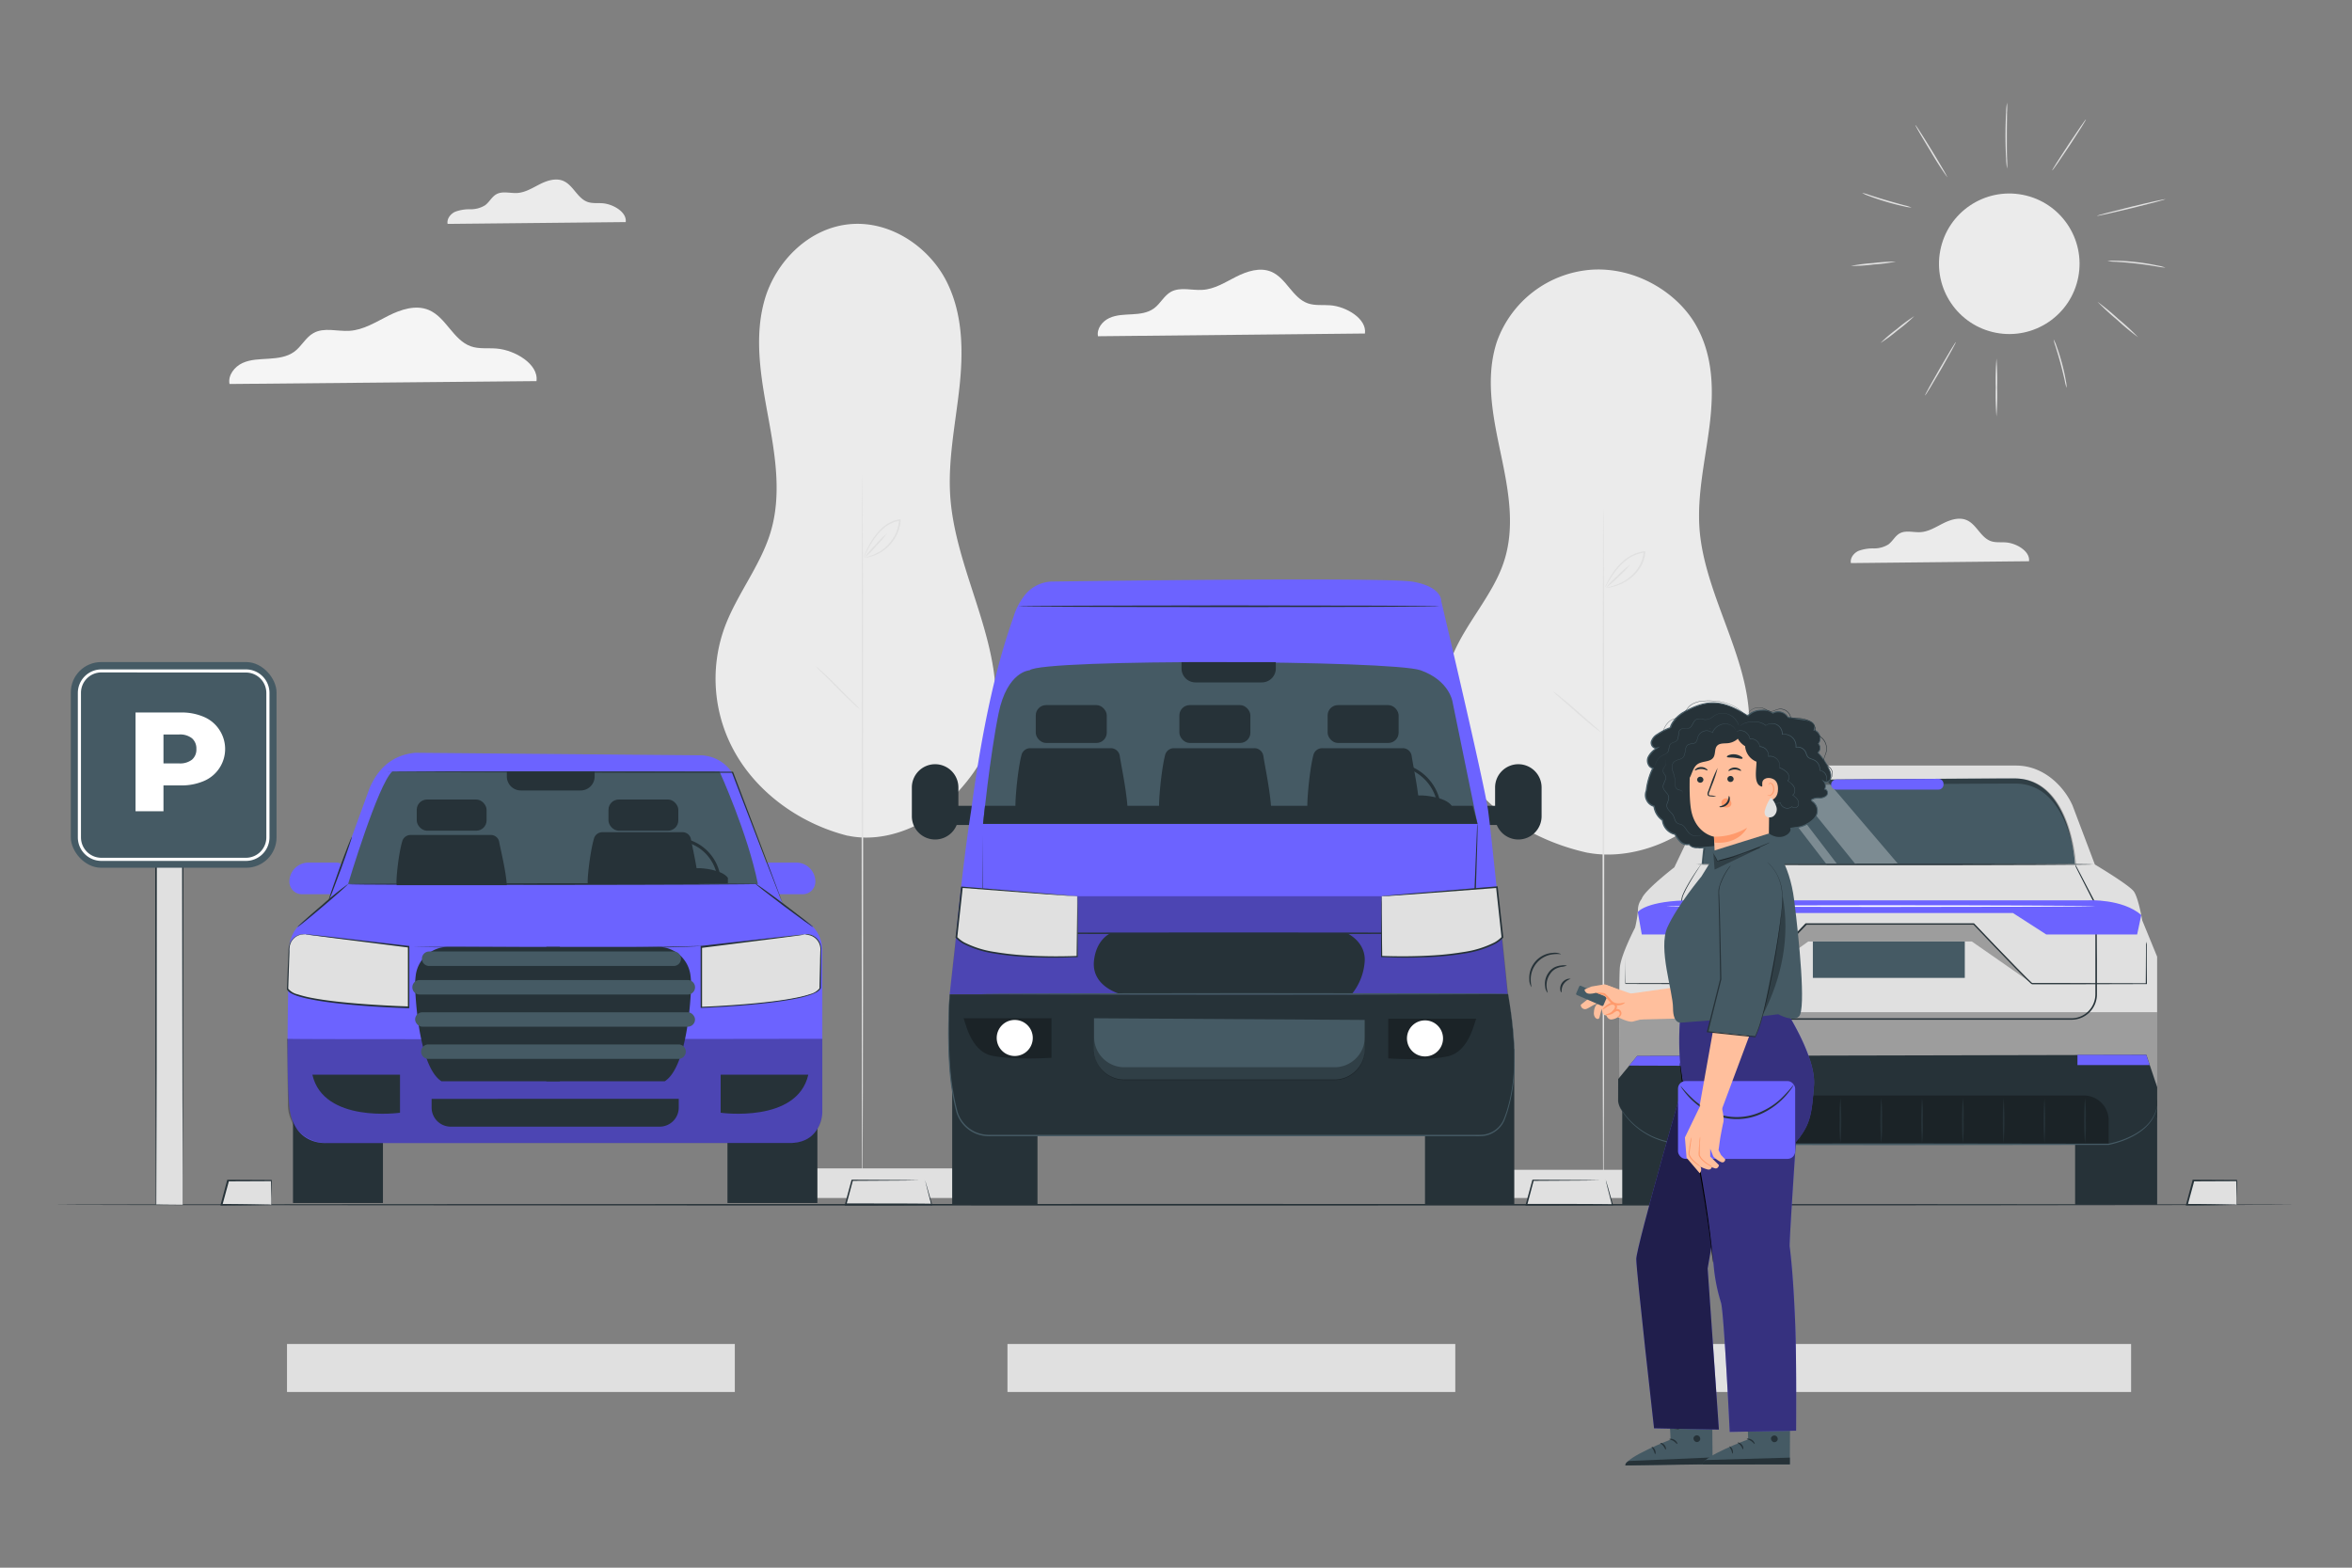 <svg xmlns="http://www.w3.org/2000/svg" viewBox="0 0 750 500"><rect x="0" y="0" width="750" height="500" fill="#808080" stroke="none"/><g id="freepik--background-complete--inject-80"><rect x="91.52" y="428.65" width="142.8" height="15.31" style="fill:#e0e0e0"></rect><rect x="321.26" y="428.65" width="142.8" height="15.31" style="fill:#e0e0e0"></rect><rect x="536.76" y="428.65" width="142.8" height="15.31" style="fill:#e0e0e0"></rect><path d="M270.41,266.58c-15.07-3.78-28.24-13.31-35.56-25.73a47.87,47.87,0,0,1-3.73-40.9c3.88-10.4,11.37-19.55,14.58-30.14,3.64-12,1.47-24.76-.78-37.05s-4.54-25-1.12-37.06,14.16-23.4,28-24.26c12.83-.79,24.67,7.74,30,18.25s5.38,22.54,4.13,34-3.68,23-2.92,34.5c1.55,23.34,16.1,45.32,14.39,68.65-.89,12.15-6.12,19.92-15.08,29.06-7.72,7.88-20.56,13.06-31.93,10.64" style="fill:#ebebeb"></path><path d="M275,382.24c-.14,0-.24-51.71-.24-115.48s.1-115.49.24-115.49.24,51.7.24,115.49S275.08,382.24,275,382.24Z" style="fill:#e0e0e0"></path><path d="M274.25,226.23a18,18,0,0,1-2.21-1.88c-1.32-1.2-3.12-2.9-5-4.84s-3.63-3.66-4.89-4.92a16.94,16.94,0,0,1-2-2.09,19.26,19.26,0,0,1,2.21,1.88c1.32,1.2,3.12,2.9,5,4.84s3.63,3.66,4.89,4.92A18.88,18.88,0,0,1,274.25,226.23Z" style="fill:#e0e0e0"></path><rect x="235.48" y="372.65" width="80.29" height="9.44" style="fill:#e0e0e0"></rect><path d="M275.7,177.85a16.77,16.77,0,0,0,4.91-2,13.3,13.3,0,0,0,3.93-3.81,12.38,12.38,0,0,0,2.14-6c0-.08,0-.15,0-.21l.28.23a10.65,10.65,0,0,0-5.91,3.12,21.77,21.77,0,0,0-3.3,4.26c-.79,1.3-1.34,2.4-1.72,3.15a8.08,8.08,0,0,1-.61,1.18,6.16,6.16,0,0,1,.44-1.24,28.7,28.7,0,0,1,1.59-3.24,20.92,20.92,0,0,1,3.27-4.38,11,11,0,0,1,6.17-3.29l.3,0,0,.27,0,.21a12.5,12.5,0,0,1-2.24,6.22,13,13,0,0,1-4.12,3.85,12.4,12.4,0,0,1-3.65,1.49,7.42,7.42,0,0,1-1.07.19C275.84,177.86,275.71,177.87,275.7,177.85Z" style="fill:#e0e0e0"></path><path d="M275.7,177.85a29.82,29.82,0,0,1,3.37-4,32.47,32.47,0,0,1,3.73-3.75,28.76,28.76,0,0,1-3.36,4A30.57,30.57,0,0,1,275.7,177.85Z" style="fill:#e0e0e0"></path><path d="M506.33,272c-16.44-3.6-30.82-12.69-38.81-24.53s-9.51-26.27-4.07-39c4.23-9.91,12.41-18.64,15.91-28.72,4-11.46,1.61-23.6-.85-35.31s-4.95-23.82-1.23-35.33A34.66,34.66,0,0,1,507.84,86c14-.76,26.93,7.38,32.77,17.39s5.88,21.49,4.52,32.44-4,21.9-3.19,32.89c1.69,22.25,17.58,43.19,15.71,65.42-1,11.58-6.69,19-16.46,27.7-8.43,7.51-22.44,12.45-34.86,10.14" style="fill:#ebebeb"></path><path d="M511.29,382.24c-.15,0-.27-49.28-.27-110.06s.12-110.06.27-110.06.26,49.27.26,110.06S511.43,382.24,511.29,382.24Z" style="fill:#e0e0e0"></path><path d="M510.53,233.56a19.69,19.69,0,0,1-2.42-1.79c-1.44-1.15-3.4-2.77-5.46-4.62s-4-3.49-5.34-4.69a18.59,18.59,0,0,1-2.15-2,19.69,19.69,0,0,1,2.42,1.79c1.44,1.15,3.4,2.77,5.47,4.62s4,3.49,5.33,4.68A19.1,19.1,0,0,1,510.53,233.56Z" style="fill:#e0e0e0"></path><rect x="468.21" y="373.1" width="87.64" height="8.99" style="fill:#e0e0e0"></rect><path d="M512.11,187.45a20.83,20.83,0,0,0,5.35-1.87,13.9,13.9,0,0,0,4.3-3.63,10.93,10.93,0,0,0,2.33-5.75l0-.2.31.22a12.12,12.12,0,0,0-6.45,3,20.92,20.92,0,0,0-3.6,4.05c-.86,1.24-1.47,2.29-1.88,3a7.75,7.75,0,0,1-.67,1.12,5.66,5.66,0,0,1,.48-1.18,25.19,25.19,0,0,1,1.74-3.09,19.94,19.94,0,0,1,3.57-4.17,12.57,12.57,0,0,1,6.73-3.14l.33,0,0,.26,0,.2a11.06,11.06,0,0,1-2.45,5.93,13.91,13.91,0,0,1-4.5,3.67,15.47,15.47,0,0,1-4,1.42,10.36,10.36,0,0,1-1.17.18A2.11,2.11,0,0,1,512.11,187.45Z" style="fill:#e0e0e0"></path><path d="M512.11,187.45a28.84,28.84,0,0,1,3.67-3.83,30.82,30.82,0,0,1,4.08-3.57,29.47,29.47,0,0,1-3.67,3.83A32.72,32.72,0,0,1,512.11,187.45Z" style="fill:#e0e0e0"></path><circle cx="639.82" cy="82.64" r="22.45" transform="matrix(0.19, -0.98, 0.98, 0.19, 438.16, 695.45)" style="fill:#ebebeb"></circle><path d="M636.63,132.84a90.46,90.46,0,0,1-.24-9.26,90.3,90.3,0,0,1,.24-9.26,92.23,92.23,0,0,1,.23,9.26A92.39,92.39,0,0,1,636.63,132.84Z" style="fill:#e0e0e0"></path><path d="M623.69,109.1c.11.06-2,3.93-4.71,8.64s-5,8.46-5.13,8.4,2-3.93,4.72-8.64S623.58,109,623.69,109.1Z" style="fill:#e0e0e0"></path><path d="M610.42,100.83a50.07,50.07,0,0,1-5.25,4.47,49.89,49.89,0,0,1-5.53,4.1,49.4,49.4,0,0,1,5.24-4.47A51,51,0,0,1,610.42,100.83Z" style="fill:#e0e0e0"></path><path d="M659,123.71a12.27,12.27,0,0,1-.59-2.27c-.32-1.42-.78-3.36-1.35-5.5s-1.16-4-1.59-5.43a13.79,13.79,0,0,1-.63-2.27,10.24,10.24,0,0,1,.95,2.16c.51,1.36,1.14,3.27,1.72,5.42s1,4.12,1.23,5.55A10.39,10.39,0,0,1,659,123.71Z" style="fill:#e0e0e0"></path><path d="M681.79,107.56a76.42,76.42,0,0,1-6.63-5.49,80.54,80.54,0,0,1-6.33-5.84,77.36,77.36,0,0,1,6.64,5.49A75.11,75.11,0,0,1,681.79,107.56Z" style="fill:#e0e0e0"></path><path d="M690.51,85.36A21.8,21.8,0,0,1,687.8,85c-1.66-.28-4-.64-6.51-.93s-4.88-.47-6.56-.57a18.19,18.19,0,0,1-2.72-.24,13.9,13.9,0,0,1,2.74-.1c1.69,0,4,.15,6.59.44s4.87.71,6.53,1.07A13.11,13.11,0,0,1,690.51,85.36Z" style="fill:#e0e0e0"></path><path d="M690.54,63.52c0,.13-4.83,1.42-10.85,2.89s-10.94,2.55-11,2.43,4.83-1.42,10.85-2.89S690.51,63.4,690.54,63.52Z" style="fill:#e0e0e0"></path><path d="M665.17,38.08c.11.08-2.21,3.78-5.19,8.29s-5.48,8.09-5.59,8,2.22-3.78,5.2-8.28S665.06,38,665.17,38.08Z" style="fill:#e0e0e0"></path><path d="M640,32.77a21,21,0,0,1,0,3.08c0,1.9-.06,4.53-.06,7.43s0,5.52.08,7.42a21,21,0,0,1,0,3.08,18.35,18.35,0,0,1-.3-3.07c-.12-1.9-.22-4.53-.22-7.43s.09-5.54.2-7.44A18.54,18.54,0,0,1,640,32.77Z" style="fill:#e0e0e0"></path><path d="M620.94,56.51a96.38,96.38,0,0,1-5.28-8.19c-2.81-4.59-5-8.36-4.88-8.43s2.47,3.6,5.28,8.19S621.05,56.44,620.94,56.51Z" style="fill:#e0e0e0"></path><path d="M609.55,66.19a11.11,11.11,0,0,1-2.39-.38c-1.46-.3-3.46-.79-5.64-1.44s-4.14-1.32-5.53-1.85a11.6,11.6,0,0,1-2.21-1,13.92,13.92,0,0,1,2.32.66c1.42.46,3.37,1.08,5.55,1.72s4.15,1.18,5.59,1.57A15.11,15.11,0,0,1,609.55,66.19Z" style="fill:#e0e0e0"></path><path d="M604.57,83.44a55.29,55.29,0,0,1-7.16.92,54.12,54.12,0,0,1-7.21.46,56.6,56.6,0,0,1,7.16-.93A55,55,0,0,1,604.57,83.44Z" style="fill:#e0e0e0"></path><path d="M199.52,70.83c.44-3.16-4-5.75-7.37-6-1.59-.13-3.25.11-4.76-.42-3.28-1.14-4.59-5.37-7.79-6.72-2.39-1-5.14-.11-7.46,1.06s-4.6,2.63-7.19,2.8c-2.26.14-4.7-.7-6.67.4-1.47.82-2.24,2.52-3.59,3.51a8.56,8.56,0,0,1-4.7,1.28,13.07,13.07,0,0,0-4.83.79c-1.5.68-2.74,2.26-2.43,3.88Z" style="fill:#ebebeb"></path><path d="M647,179c.43-3.16-4-5.76-7.37-6-1.6-.13-3.26.12-4.77-.41-3.28-1.14-4.58-5.38-7.78-6.72-2.39-1-5.14-.11-7.46,1.05s-4.61,2.64-7.2,2.8c-2.25.15-4.7-.69-6.67.41-1.46.82-2.23,2.51-3.59,3.51a8.52,8.52,0,0,1-4.69,1.27,13.37,13.37,0,0,0-4.84.79c-1.49.69-2.73,2.27-2.42,3.89Z" style="fill:#ebebeb"></path><path d="M171.07,121.55c.75-5.44-6.93-9.92-12.7-10.38-2.76-.23-5.61.2-8.22-.71-5.65-2-7.91-9.27-13.42-11.59-4.12-1.74-8.86-.19-12.86,1.82s-7.94,4.54-12.4,4.82c-3.88.25-8.1-1.19-11.5.71-2.53,1.41-3.85,4.33-6.19,6s-5.25,2-8.09,2.19-5.76.18-8.34,1.36-4.71,3.91-4.17,6.7Z" style="fill:#f5f5f5"></path><path d="M435.25,106.37c.65-4.73-6-8.63-11.05-9-2.39-.19-4.88.17-7.15-.62-4.91-1.71-6.87-8.06-11.67-10.08-3.58-1.51-7.71-.17-11.18,1.58s-6.91,4-10.8,4.2c-3.37.22-7-1-10,.61-2.21,1.23-3.36,3.77-5.39,5.27s-4.57,1.77-7,1.91-5,.15-7.25,1.18-4.1,3.4-3.64,5.82Z" style="fill:#f5f5f5"></path></g><g id="freepik--Floor--inject-80"><path d="M732,384.24c0,.14-160.05.26-357.43.26s-357.46-.12-357.46-.26,160-.26,357.46-.26S732,384.09,732,384.24Z" style="fill:#263238"></path><polygon points="86.49 384.24 70.6 384.24 72.68 376.52 86.49 376.52 86.49 384.24" style="fill:#e0e0e0"></polygon><path d="M86.49,384.24a3.74,3.74,0,0,1,0-.58l0-1.56-.1-5.58.19.2-13.81.06.25-.19-.3,1.14c-.63,2.3-1.23,4.52-1.79,6.57L70.6,384c4.56,0,8.5.07,11.32.12l3.33.07a10.84,10.84,0,0,1,1.24.06,7.58,7.58,0,0,1-1.13.06l-3.27.07c-2.81.05-6.82.1-11.49.12h-.32l.08-.32,1.76-6.58.31-1.14,0-.19h.2l13.81.07h.2v.19c0,2.43-.07,4.38-.11,5.7l0,1.52A1.63,1.63,0,0,1,86.49,384.24Z" style="fill:#263238"></path><polygon points="713.18 384.24 697.29 384.24 699.37 376.52 713.18 376.52 713.18 384.24" style="fill:#e0e0e0"></polygon><path d="M713.18,384.24a3.74,3.74,0,0,1,0-.58c0-.42,0-.93,0-1.56,0-1.4-.06-3.29-.1-5.58l.19.2-13.81.06.25-.19c-.1.36-.2.75-.3,1.14-.63,2.3-1.23,4.52-1.79,6.57l-.24-.31c4.56,0,8.5.07,11.32.12l3.33.07a11.06,11.06,0,0,1,1.24.06,7.58,7.58,0,0,1-1.13.06l-3.27.07c-2.81.05-6.82.1-11.49.12H697l.08-.32,1.76-6.58c.11-.39.21-.78.31-1.14l0-.19h.2l13.81.07h.2v.19c0,2.43-.07,4.38-.11,5.7,0,.61,0,1.11,0,1.52A2.2,2.2,0,0,1,713.18,384.24Z" style="fill:#263238"></path><polygon points="295 376.52 285.56 376.52 281.19 376.52 271.75 376.52 269.67 384.24 281.19 384.24 285.56 384.24 297.08 384.24 295 376.52" style="fill:#e0e0e0"></polygon><path d="M295,376.52a3.91,3.91,0,0,1,.17.49l.44,1.49c.4,1.38.95,3.3,1.63,5.69l.06.21h-.22c-6,0-15.13.09-25.32.09h-2.43l.09-.33c.73-2.69,1.44-5.29,2.09-7.71l.05-.19h.19l16.72.1,4.84.08,1.27,0a2.11,2.11,0,0,1,.42,0l-.47,0-1.31,0-4.81.08-16.66.1.24-.18c-.65,2.42-1.34,5-2.07,7.71l-.25-.32h2.09c10.19,0,19.32,0,25.32.09l-.16.21c-.61-2.37-1.09-4.28-1.44-5.66-.15-.63-.28-1.14-.37-1.54A3.76,3.76,0,0,1,295,376.52Z" style="fill:#263238"></path><polygon points="512.09 376.52 502.66 376.52 498.28 376.52 488.85 376.52 486.77 384.24 498.28 384.24 502.66 384.24 514.17 384.24 512.09 376.52" style="fill:#e0e0e0"></polygon><path d="M512.09,376.52a2.53,2.53,0,0,1,.17.49c.12.38.26.88.45,1.49.39,1.38.94,3.3,1.62,5.69l.06.21h-.22c-6,0-15.12.09-25.32.09h-2.42l.08-.33c.74-2.69,1.44-5.29,2.1-7.71l.05-.19h.19l16.71.1,4.84.08,1.27,0a2,2,0,0,1,.42,0l-.47,0-1.3,0-4.82.08-16.65.1.24-.18L487,384.3l-.25-.32h2.08c10.2,0,19.32,0,25.32.09l-.16.21c-.6-2.37-1.09-4.28-1.44-5.66-.15-.63-.27-1.14-.37-1.54A3.76,3.76,0,0,1,512.09,376.52Z" style="fill:#263238"></path></g><g id="freepik--car-3--inject-80"><rect x="517.3" y="345.36" width="26.16" height="38.88" style="fill:#263238"></rect><rect x="661.71" y="345.36" width="26.16" height="38.88" style="fill:#263238"></rect><path d="M533.91,276.62s-9.66,7.46-10.41,10.07a5.63,5.63,0,0,0-1.19,3.53,36.2,36.2,0,0,1-.92,5.64s-4.37,8.39-4.83,12.52,0,42.41,0,42.41h171.3V305.12l-4.75-11.58s-1.19-7.13-2.67-9.21S668,275.72,668,275.72l-7.11-18.8c-2.46-5.61-8.85-12.79-18.11-12.75l-81.41,0c-6.92,0-14.65,6-16.92,10.42Z" style="fill:#e0e0e0"></path><g style="opacity:0.3"><polygon points="516.36 322.81 687.86 322.81 687.86 350.79 516.56 350.79 516.36 322.81"></polygon></g><path d="M542.61,275.56H661.68s-1.49-27.28-19.35-27.28-80.5.52-80.5.52-7.81-1.49-14.41,9.62a34,34,0,0,0-4.48,13.93Z" style="fill:#455a64"></path><g style="opacity:0.3"><polygon points="569.93 248.74 591.62 275.56 605.27 275.56 582.38 248.74 569.93 248.74" style="fill:#fff"></polygon></g><g style="opacity:0.3"><polygon points="561.83 248.8 582.38 275.56 585.79 275.56 565.31 248.74 561.83 248.8" style="fill:#fff"></polygon></g><path d="M661.68,275.56s.17.28.47.85l1.34,2.52c1.17,2.25,2.89,5.54,5.12,9.79v.06c0,4.76,0,10.65.06,17.47,0,3.41,0,7.06,0,10.92a8.09,8.09,0,0,1-7.91,8.06l-58.31,0-44.28,0h-10c-1.62,0-3.18,0-4.78-.06a8.64,8.64,0,0,1-2.31-.6,8,8,0,0,1-3.54-2.93,8.36,8.36,0,0,1-1-2,13.34,13.34,0,0,1-.38-4.32c0-2.81,0-5.5,0-8.08,0-5.14,0-9.79.05-13.88,0-2,0-3.95-.05-5.7a5.25,5.25,0,0,1,.5-2.48c.32-.74.65-1.43,1-2.06,1.38-2.54,2.64-4.39,3.48-5.65l1-1.42.36-.47s-.1.18-.31.5-.54.82-.94,1.45c-.82,1.27-2,3.14-3.39,5.68-.33.64-.66,1.32-1,2.05a5,5,0,0,0-.46,2.39c.06,1.76.07,3.66.09,5.7,0,4.1,0,8.75,0,13.89q0,3.87,0,8.08a12.63,12.63,0,0,0,.37,4.2,8.54,8.54,0,0,0,.94,1.92,8.36,8.36,0,0,0,1.47,1.62,7.59,7.59,0,0,0,4.07,1.71c1.52.08,3.14,0,4.74,0h10l44.28,0,58.3,0a7.66,7.66,0,0,0,7.51-7.61c0-3.86,0-7.51,0-10.92,0-6.82,0-12.71,0-17.47v.06l-5-9.85-1.28-2.55C661.81,275.87,661.68,275.56,661.68,275.56Z" style="fill:#263238"></path><g style="opacity:0.3"><polygon points="557.8 313.73 576.02 294.72 629.49 294.72 648.1 313.73 628.79 300.29 576.6 300.29 557.8 313.73"></polygon></g><path d="M684.54,300.29s0,.3,0,.89,0,1.48,0,2.61c0,2.3,0,5.66.06,9.94v.13h-.13l-26.39.07-8.35,0h-1.63c0,.05-.37-.11-.37-.15l-.23-.18c-.56-.5-1.08-1-1.62-1.54l-3.2-3.21c-4.29-4.39-8.78-9.08-13.45-14l.19.08H576l.18-.08c-6.51,6.78-12.63,13.16-18.24,19l-.06.07h-.1l-39.37-.1h-.12v-.12c0-3.72.05-6.58.06-8.54q0-1.43,0-2.19c0-.49,0-.74,0-.74s0,.25,0,.74,0,1.24,0,2.19c0,2,0,4.82.06,8.54l-.12-.12,39.37-.11-.16.07,18.2-19,.07-.07h53.68l.08.08c4.65,4.9,9.13,9.6,13.41,14l3.19,3.22c.53.52,1.06,1,1.59,1.52l.2.16.06.05h0s0,0,0,.07v-.05h10l26.39.08-.13.13c0-4.28.05-7.64.06-9.94q0-1.69,0-2.61C684.51,300.59,684.54,300.29,684.54,300.29Z" style="fill:#263238"></path><rect x="578.08" y="300.29" width="48.45" height="11.6" style="fill:#455a64"></rect><path d="M516,344.16l6.07-7.36,162.35-.36,3.46,10.31v9.68L673.61,365H533.49s-16.74-6.5-17.51-13.79Z" style="fill:#263238"></path><g style="opacity:0.3"><path d="M664.48,349.4H542.61a9.11,9.11,0,0,0-9.12,9.11v6.07l6.26.45H672.41v-7.71A7.92,7.92,0,0,0,664.48,349.4Z"></path></g><path d="M546.67,358.87a4.79,4.79,0,1,1-4.79-4.78A4.8,4.8,0,0,1,546.67,358.87Z" style="fill:#455a64"></path><path d="M556.9,358.87a4.79,4.79,0,1,1-4.78-4.78A4.79,4.79,0,0,1,556.9,358.87Z" style="fill:#455a64"></path><path d="M560.86,364.58a48.58,48.58,0,0,1-.26-7.17,48.38,48.38,0,0,1,.26-7.16,98.86,98.86,0,0,1,0,14.33Z" style="fill:#263238"></path><path d="M573.87,364.58a48.58,48.58,0,0,1-.26-7.17,48.38,48.38,0,0,1,.26-7.16,98.86,98.86,0,0,1,0,14.33Z" style="fill:#263238"></path><path d="M586.88,364.58a48.58,48.58,0,0,1-.26-7.17,48.38,48.38,0,0,1,.26-7.16,98.86,98.86,0,0,1,0,14.33Z" style="fill:#263238"></path><path d="M599.88,364.58a98.86,98.86,0,0,1,0-14.33,48.38,48.38,0,0,1,.26,7.16A48.58,48.58,0,0,1,599.88,364.58Z" style="fill:#263238"></path><path d="M612.89,364.58a98.86,98.86,0,0,1,0-14.33,48.38,48.38,0,0,1,.26,7.16A48.58,48.58,0,0,1,612.89,364.58Z" style="fill:#263238"></path><path d="M625.9,364.58a98.86,98.86,0,0,1,0-14.33,48.38,48.38,0,0,1,.26,7.16A48.58,48.58,0,0,1,625.9,364.58Z" style="fill:#263238"></path><path d="M638.91,364.58a98.86,98.86,0,0,1,0-14.33,98.86,98.86,0,0,1,0,14.33Z" style="fill:#263238"></path><path d="M651.92,364.58a98.86,98.86,0,0,1,0-14.33,98.86,98.86,0,0,1,0,14.33Z" style="fill:#263238"></path><path d="M664.85,364.58a98.86,98.86,0,0,1,0-14.33,48.38,48.38,0,0,1,.26,7.16A48.58,48.58,0,0,1,664.85,364.58Z" style="fill:#263238"></path><polygon points="519.52 339.86 543.89 339.94 543.89 336.75 522.05 336.8 519.52 339.86" style="fill:#6C63FF"></polygon><polygon points="685.5 339.7 662.45 339.7 662.45 336.44 684.4 336.44 685.5 339.7" style="fill:#6C63FF"></polygon><path d="M667.4,275.69c0,.14-28.3.26-63.21.26s-63.21-.12-63.21-.26,28.3-.26,63.21-.26S667.4,275.55,667.4,275.69Z" style="fill:#263238"></path><path d="M687.86,352.71a2,2,0,0,1-.05.36l-.21,1a10.94,10.94,0,0,1-1.81,3.7c-2.11,3-6.84,6-13.36,7.38h0l-69.78.09-64.22-.08a27.61,27.61,0,0,1-10.87-2.15,23.16,23.16,0,0,1-7-4.62,21.34,21.34,0,0,1-3.35-4.1,11.91,11.91,0,0,1-.68-1.2,4.63,4.63,0,0,1-.18-.43l.23.41c.15.27.38.67.72,1.17a22.46,22.46,0,0,0,3.4,4,23.32,23.32,0,0,0,6.95,4.5,27.43,27.43,0,0,0,10.75,2l64.22-.07,69.78.1h0c6.44-1.34,11.15-4.28,13.27-7.17a11.15,11.15,0,0,0,1.86-3.62c.1-.43.19-.77.25-1S687.86,352.71,687.86,352.71Z" style="fill:#455a64"></path><path d="M522.25,290.89s2.65-3.74,17.44-3.74H666s10.74-.56,16.81,4.68l-1.32,6.2h-29l-10.6-6.83H564.53l-11,6.83h-30Z" style="fill:#6C63FF"></path><path d="M668.27,289c0,.15-30.65.26-68.45.26s-68.45-.11-68.45-.26,30.64-.26,68.45-.26S668.27,288.9,668.27,289Z" style="fill:#fff"></path><g style="opacity:0.3"><path d="M543.25,274a33.88,33.88,0,0,1,4.47-13.93c6.61-11.12,14.41-9.62,14.41-9.62s62.64-.53,80.5-.53c15.21,0,18.55,19.78,19.2,25.65H662s-1.49-27.28-19.35-27.28-80.5.52-80.5.52-7.8-1.49-14.41,9.62a34,34,0,0,0-4.47,13.93l-.33,3.21h.16Z"></path></g><path d="M583.91,250.22h0a1.61,1.61,0,0,0,1.6,1.61h32.62a1.61,1.61,0,0,0,1.61-1.61V250a1.6,1.6,0,0,0-1.62-1.6l-32.62.23A1.6,1.6,0,0,0,583.91,250.22Z" style="fill:#6C63FF"></path></g><g id="freepik--car-2--inject-80"><rect x="303.63" y="334.53" width="27.2" height="49.71" style="fill:#263238"></rect><rect x="454.4" y="334.53" width="28.47" height="49.71" style="fill:#263238"></rect><rect x="304.86" y="257.01" width="7.37" height="6.11" style="fill:#263238"></rect><path d="M298.19,267.75h0a7.42,7.42,0,0,1-7.42-7.42v-9.17a7.42,7.42,0,0,1,7.42-7.42h0a7.42,7.42,0,0,1,7.42,7.42v9.17A7.42,7.42,0,0,1,298.19,267.75Z" style="fill:#263238"></path><rect x="470.12" y="257.01" width="7.37" height="6.11" transform="translate(947.61 520.13) rotate(180)" style="fill:#263238"></rect><path d="M484.16,267.75h0a7.42,7.42,0,0,0,7.42-7.42v-9.17a7.42,7.42,0,0,0-7.42-7.42h0a7.42,7.42,0,0,0-7.41,7.42v9.17A7.42,7.42,0,0,0,484.16,267.75Z" style="fill:#263238"></path><path d="M335.59,185.48a11.47,11.47,0,0,0-9.3,5,20.33,20.33,0,0,0-2.77,5.24c-1.29,4.27-8.3,21-13.86,62.91-2,12.88-3.68,27.73-5.12,43.59l-1.71,14.92,178,.74s-5.11-50.61-6.29-59.26-14.95-66.86-14.95-66.86.4-4.55-9-6.21C442.39,184.12,358,185.17,335.59,185.48Z" style="fill:#6C63FF"></path><g style="opacity:0.3"><polygon points="344.12 285.84 440.62 285.84 477.37 282.94 480.85 316.97 438.85 317.88 302.83 317.14 304.96 297.65 306.46 282.94 344.12 285.84"></polygon></g><path d="M328.33,213.78s-7.16.28-9.91,13.76-4.95,35.23-4.95,35.23H471.15l-8-39.08S462.09,217,453,213.78,332.24,210.06,328.33,213.78Z" style="fill:#455a64"></path><path d="M376.76,211.19h30.07a0,0,0,0,1,0,0v2a4.46,4.46,0,0,1-4.46,4.46H381.22a4.46,4.46,0,0,1-4.46-4.46v-2A0,0,0,0,1,376.76,211.19Z" style="fill:#263238"></path><polygon points="313.47 262.77 314.1 257.01 469.61 257.01 471.15 262.77 313.47 262.77" style="fill:#263238"></polygon><path d="M459.55,258.9h-1a14.66,14.66,0,0,0-29.32,0h-1a15.66,15.66,0,0,1,31.32,0Z" style="fill:#263238"></path><path d="M424.4,257.9s2.17-4,8.48-4.2c5.85-.16,20.71,0,20.71,0s7.25.32,9.35,3.31v1.89H424.4Z" style="fill:#263238"></path><path d="M324,258.05c-.63.8.3-11.76,1.74-17.27a2.87,2.87,0,0,1,2.79-2.15h25.69a2.87,2.87,0,0,1,2.84,2.43c.59,3.79,2.17,11.07,2.52,17Z" style="fill:#263238"></path><rect x="330.28" y="224.89" width="22.64" height="12.07" rx="3.28" style="fill:#263238"></rect><path d="M369.8,258.05c-.63.8.31-11.76,1.74-17.27a2.89,2.89,0,0,1,2.79-2.15H400a2.88,2.88,0,0,1,2.85,2.43c.59,3.79,2.16,11.07,2.52,17Z" style="fill:#263238"></path><rect x="376.08" y="224.89" width="22.64" height="12.07" rx="3.28" style="fill:#263238"></rect><path d="M417.08,258.05c-.63.8.3-11.76,1.74-17.27a2.88,2.88,0,0,1,2.79-2.15H447.3a2.86,2.86,0,0,1,2.84,2.43c.59,3.79,2.17,11.07,2.52,17Z" style="fill:#263238"></path><rect x="423.35" y="224.89" width="22.64" height="12.07" rx="3.28" style="fill:#263238"></rect><path d="M471.15,262.77s0,.21,0,.61,0,1,0,1.81c0,1.61-.1,3.94-.18,6.94-.19,6.05-.45,14.77-.78,25.53v.18H470l-77.56.07-78.94-.07h-.19v-.19c0-10.35.07-18.73.09-24.54,0-2.88,0-5.13,0-6.67,0-.75,0-1.33,0-1.74s0-.59,0-.59,0,.2,0,.59,0,1,0,1.74c0,1.54,0,3.79.05,6.67,0,5.81.05,14.19.08,24.54l-.18-.18,78.94-.08,77.56.07-.19.19c.4-10.76.73-19.48,1-25.53.12-3,.22-5.33.29-6.93,0-.78.06-1.38.08-1.81S471.15,262.77,471.15,262.77Z" style="fill:#263238"></path><path d="M440.62,285.84c-.19.57,0,19.25,0,19.25s31.47,1.71,38.51-6.1l-1.76-16.05Z" style="fill:#e0e0e0"></path><path d="M440.62,285.84a5.21,5.21,0,0,1,.67-.09l2-.19,7.57-.67,26.49-2.19.24,0,0,.23c.55,5,1.15,10.4,1.78,16v.12l-.08.08a10.43,10.43,0,0,1-2.41,1.87,32.12,32.12,0,0,1-9.91,3.11,91.59,91.59,0,0,1-9.66,1.06,154.14,154.14,0,0,1-16.73.08h-.19v-.18c0-5.93,0-10.75,0-14.08,0-1.66,0-3,.07-3.84a5.72,5.72,0,0,1,.12-1.33c0,.69,0,2.15,0,5.17.05,3.37.1,8.17.18,14.07l-.19-.19a166.24,166.24,0,0,0,16.68-.17,92.88,92.88,0,0,0,9.6-1.09,31.69,31.69,0,0,0,9.74-3.05,10,10,0,0,0,2.29-1.77l-.07.2c-.61-5.65-1.2-11.07-1.74-16l.26.21-26.39,2-7.62.53-2,.12-.53,0Z" style="fill:#263238"></path><path d="M343.53,285.84c.19.57,0,19.25,0,19.25S312.06,306.8,305,299l1.76-16.05Z" style="fill:#e0e0e0"></path><path d="M343.53,285.84h-.19l-.53,0-2-.12-7.62-.53-26.39-2L307,283c-.54,5-1.14,10.39-1.75,16l-.07-.2a10,10,0,0,0,2.3,1.77,31.54,31.54,0,0,0,9.73,3.05,93.06,93.06,0,0,0,9.61,1.09,166,166,0,0,0,16.67.17l-.18.19c.07-5.9.13-10.7.17-14.07,0-3,0-4.48,0-5.17a5.72,5.72,0,0,1,.12,1.33c0,.88.06,2.18.08,3.84,0,3.33,0,8.15,0,14.08v.18h-.19a154.14,154.14,0,0,1-16.73-.08,91.59,91.59,0,0,1-9.66-1.06,32,32,0,0,1-9.9-3.11,10.28,10.28,0,0,1-2.42-1.87l-.08-.08V299c.63-5.65,1.23-11.08,1.78-16l0-.23.23,0,26.5,2.19,7.56.67,2,.19A5.21,5.21,0,0,1,343.53,285.84Z" style="fill:#263238"></path><path d="M302.83,317.14s-1.74,23.26,2.26,37.4a10.62,10.62,0,0,0,10.23,7.68H472a8.21,8.21,0,0,0,7.68-5.24c2.49-6.42,5.16-17.26,1.2-40l-46.35.17Z" style="fill:#263238"></path><g style="opacity:0.3"><path d="M307.21,324.76c.49.34,2,10.46,9.09,11.95s19,.66,19,.66V324.76Z"></path></g><path d="M329.33,331.05a5.75,5.75,0,1,1-5.74-5.75A5.74,5.74,0,0,1,329.33,331.05Z" style="fill:#fff"></path><g style="opacity:0.3"><path d="M470.78,324.9c-.5.33-2,10.46-9.1,12s-19,.66-19,.66V324.9Z"></path></g><path d="M448.65,331.18a5.75,5.75,0,1,0,5.75-5.74A5.75,5.75,0,0,0,448.65,331.18Z" style="fill:#fff"></path><path d="M348.85,324.76v9.88a9.66,9.66,0,0,0,9.66,9.66h67a9.66,9.66,0,0,0,9.66-9.66V325.3Z" style="fill:#455a64"></path><g style="opacity:0.3"><path d="M425.55,340.39h-67a9.65,9.65,0,0,1-9.66-9.65v4.07a9.65,9.65,0,0,0,9.66,9.66h67a9.65,9.65,0,0,0,9.66-9.66v-4.07A9.65,9.65,0,0,1,425.55,340.39Z"></path></g><path d="M354.13,297.65s-4.53,1.83-5.28,8.75c-.91,8.45,8.75,10.74,8.75,10.74H431a18.69,18.69,0,0,0,4.19-10.74c.18-6.19-5.65-8.75-5.65-8.75Z" style="fill:#263238"></path><path d="M459.05,193.36c0,.14-30.07.26-67.14.26s-67.15-.12-67.15-.26,30.06-.26,67.15-.26S459.05,193.21,459.05,193.36Z" style="fill:#263238"></path><path d="M480.85,317s.76,3.54,1.51,10a97.27,97.27,0,0,1,.63,11.9,54.16,54.16,0,0,1-2.27,15.6c-.23.7-.46,1.41-.73,2.11a9,9,0,0,1-1,2.07,8.45,8.45,0,0,1-3.64,3,8.06,8.06,0,0,1-2.38.64,23.08,23.08,0,0,1-2.49.07h-5.06l-22,0-50.28,0-50.3,0-21.94,0h-5.07a11.48,11.48,0,0,1-4.84-.89,10.77,10.77,0,0,1-6-6.74,77.53,77.53,0,0,1-2.37-15.6c-.28-4.64-.3-8.65-.26-11.92s.16-5.8.26-7.52c.06-.85.1-1.5.14-2s.07-.66.07-.66,0,.23,0,.67-.05,1.1-.08,1.95c-.07,1.72-.16,4.26-.17,7.52s.05,7.27.36,11.9a77.45,77.45,0,0,0,2.42,15.52,10.43,10.43,0,0,0,5.84,6.48,11,11,0,0,0,4.69.83h5.07l21.94,0,50.3,0,50.28,0,22,0h5.06a21.83,21.83,0,0,0,2.44-.05,8.11,8.11,0,0,0,5.75-3.48,8.6,8.6,0,0,0,1-2c.27-.69.51-1.39.74-2.08a54.22,54.22,0,0,0,2.33-15.49,99.08,99.08,0,0,0-.54-11.88c-.15-1.63-.34-3.07-.5-4.31s-.31-2.3-.44-3.15-.22-1.49-.29-1.94S480.85,317,480.85,317Z" style="fill:#455a64"></path><path d="M480.85,317c0,.14-37.6.26-84,.26s-84-.12-84-.26,37.59-.26,84-.26S480.85,316.82,480.85,317Z" style="fill:#455a64"></path></g><g id="freepik--car-1--inject-80"><path d="M110.61,285.2H96.28a4,4,0,0,1-4-4h0a6.08,6.08,0,0,1,6.08-6.08h8.84a3.36,3.36,0,0,1,3.36,3.37Z" style="fill:#6C63FF"></path><path d="M241.68,285.2H256a4,4,0,0,0,4-4h0a6.08,6.08,0,0,0-6.08-6.08h-8.84a3.37,3.37,0,0,0-3.37,3.37Z" style="fill:#6C63FF"></path><rect x="93.43" y="345.27" width="28.68" height="38.42" style="fill:#263238"></rect><rect x="231.97" y="345.27" width="28.68" height="38.42" style="fill:#263238"></rect><path d="M96.35,294.21l8.34-6.7,13.19-36.22c2-4.51,5.76-10.31,14.49-11.19l90.89.8a12.37,12.37,0,0,1,11.5,8.12l11.81,32.34,3.24,7.35,7.7,5.39a11,11,0,0,1,4.71,9V355s-.38,9.55-10.3,9.55H103.45s-9.54.38-11.07-10.69c-1.21-8.78-.5-39.19-.15-51.38A11,11,0,0,1,96.35,294.21Z" style="fill:#6C63FF"></path><g style="opacity:0.3"><path d="M91.52,331.31c1.14.28,170.7,0,170.7,0v23.12c0,5.63-4,10.14-9.66,10.14H104.41a12.26,12.26,0,0,1-12.58-12.71Z"></path></g><path d="M97.39,298l32.9,4v19.29s-36.41-1-38.59-5.86l.49-13A4.65,4.65,0,0,1,97.39,298Z" style="fill:#e0e0e0"></path><path d="M97.39,298a7.53,7.53,0,0,0-1.42.11,4.61,4.61,0,0,0-3.13,2.36,5.63,5.63,0,0,0-.54,2.84c0,1.08-.07,2.26-.11,3.52-.09,2.54-.18,5.41-.29,8.57v-.08a5.5,5.5,0,0,0,3,1.81,34.71,34.71,0,0,0,3.81,1c2.66.53,5.51.95,8.5,1.29,6,.68,12.47,1.12,19.26,1.43l3.87.15-.27.26c0-6.86,0-13.37,0-19.29l.21.24-23.72-3-6.75-.88L98,298.11a4.48,4.48,0,0,1-.62-.11,4.18,4.18,0,0,1,.63,0l1.79.17,6.76.75,23.75,2.78.21,0V302c0,5.92,0,12.43,0,19.29v.27h-.27l-3.87-.15c-6.8-.31-13.32-.76-19.3-1.47-3-.35-5.85-.77-8.53-1.33a34,34,0,0,1-3.86-1,12.74,12.74,0,0,1-1.77-.76,3.38,3.38,0,0,1-1.43-1.3l0,0v-.05c.14-3.16.26-6,.36-8.57.06-1.26.11-2.44.16-3.52a5.94,5.94,0,0,1,.62-2.93A4.73,4.73,0,0,1,96,298,3.61,3.61,0,0,1,97.39,298Z" style="fill:#263238"></path><path d="M256.53,298l-32.9,4v19.29s35.7-1.26,37.88-6.1l.22-12.72A4.64,4.64,0,0,0,256.53,298Z" style="fill:#e0e0e0"></path><path d="M256.53,298a3.57,3.57,0,0,1,1.43,0,4.69,4.69,0,0,1,3.29,2.32,5,5,0,0,1,.61,2.89c0,1.07,0,2.24,0,3.49,0,2.5-.07,5.35-.11,8.47v0l0,0a3.43,3.43,0,0,1-1.4,1.3,12.39,12.39,0,0,1-1.75.77,32.08,32.08,0,0,1-3.83,1.07c-2.66.57-5.5,1-8.47,1.39-5.94.74-12.42,1.25-19.18,1.6l-3.42.15h-.27v-.27c0-6.85,0-13.36,0-19.29v-.21l.21,0L247.34,299l6.77-.75,1.8-.17a4.13,4.13,0,0,1,.62,0,4.49,4.49,0,0,1-.61.11l-1.79.26-6.75.88-23.72,3,.21-.24c0,5.93,0,12.44,0,19.29l-.27-.26,3.42-.15c6.75-.35,13.21-.84,19.14-1.56,3-.36,5.79-.8,8.43-1.35a34.14,34.14,0,0,0,3.78-1,5.54,5.54,0,0,0,2.94-1.83l0,.08c.07-3.13.13-6,.19-8.47,0-1.25.06-2.41.08-3.49a4.77,4.77,0,0,0-.53-2.78,4.64,4.64,0,0,0-3.11-2.32A9.21,9.21,0,0,0,256.53,298Z" style="fill:#263238"></path><path d="M142.93,302a10.38,10.38,0,0,0-10.31,8.74,24.88,24.88,0,0,0-.21,5c.58,11.53,2.88,25.66,8.36,29.11h37.76V302Z" style="fill:#263238"></path><path d="M209.82,302a10.37,10.37,0,0,1,10.31,8.74,24.88,24.88,0,0,1,.21,5c-.57,11.53-2.88,25.66-8.36,29.11H174.22V302Z" style="fill:#263238"></path><path d="M219.33,317.19H133.79a2.3,2.3,0,0,1-2.3-2.3h0a2.3,2.3,0,0,1,2.3-2.31h85.54a2.3,2.3,0,0,1,2.3,2.31h0A2.3,2.3,0,0,1,219.33,317.19Z" style="fill:#455a64"></path><path d="M214.85,308.09h-78a2.31,2.31,0,0,1-2.31-2.31h0a2.31,2.31,0,0,1,2.31-2.31h78a2.31,2.31,0,0,1,2.3,2.31h0A2.31,2.31,0,0,1,214.85,308.09Z" style="fill:#455a64"></path><rect x="132.37" y="322.85" width="89.26" height="4.61" rx="2.31" style="fill:#455a64"></rect><path d="M216.38,337.72H136.59a2.3,2.3,0,0,1-2.3-2.3h0a2.3,2.3,0,0,1,2.3-2.31h79.79a2.3,2.3,0,0,1,2.3,2.31h0A2.3,2.3,0,0,1,216.38,337.72Z" style="fill:#455a64"></path><path d="M111,281.94s9.53-31.84,14.08-35.88H229.44s9,19.71,12.24,35.88Z" style="fill:#455a64"></path><path d="M137.63,350.47v2.77a6.1,6.1,0,0,0,6.1,6.1h66.61a6.1,6.1,0,0,0,6.1-6.1v-2.77Z" style="fill:#263238"></path><path d="M229.8,342.77V354.9s24.38,3.44,27.95-12.13Z" style="fill:#263238"></path><path d="M127.55,342.77V354.9s-24.38,3.44-27.94-12.13Z" style="fill:#263238"></path><path d="M249.81,288.71a1.82,1.82,0,0,1-.09-.19l-.25-.59c-.21-.54-.52-1.31-.91-2.29-.8-2-1.94-5-3.39-8.69-2.89-7.49-7-18.1-11.81-30.65l.22.15-33.77,0-56.05-.15-17-.11-4.62-.06-1.2,0-.41,0,.41,0,1.2,0,4.62,0,17-.06h56.05l33.77.07h.16l.06.15,11.63,30.72c1.4,3.73,2.5,6.69,3.27,8.74.36,1,.64,1.76.85,2.32l.2.6C249.8,288.64,249.82,288.71,249.81,288.71Z" style="fill:#263238"></path><path d="M241.68,281.94c0,.14-29.25.28-65.34.3S111,282.17,111,282s29.25-.28,65.34-.3S241.68,281.8,241.68,281.94Z" style="fill:#263238"></path><path d="M240.78,281.75c.09-.11,4.31,2.91,9.42,6.75s9.19,7.05,9.1,7.17-4.3-2.91-9.41-6.75S240.7,281.87,240.78,281.75Z" style="fill:#263238"></path><path d="M111,281.94c.09.11-3.45,3.27-7.91,7.06s-8.15,6.78-8.24,6.67,3.45-3.27,7.9-7.06A104,104,0,0,1,111,281.94Z" style="fill:#263238"></path><path d="M112.21,266.87c.13,0-1.44,4.71-3.52,10.41s-3.87,10.28-4,10.23,1.44-4.71,3.51-10.41S112.07,266.82,112.21,266.87Z" style="fill:#263238"></path><path d="M227.29,301.53a1,1,0,0,1-.25,0l-.73.05-2.82.16c-2.46.13-6,.28-10.39.4-8.78.27-20.91.41-34.3.37s-25.53-.21-34.3-.31l-10.4-.15-2.82-.06-.74,0-.25,0,.25,0,.74,0,2.82,0,10.4,0,34.3.16c13.39,0,25.51,0,34.29-.21l10.39-.24,2.82-.06h1Z" style="fill:#263238"></path><path d="M161.62,246.06h28a0,0,0,0,1,0,0v1.59a4.46,4.46,0,0,1-4.46,4.46H166.08a4.46,4.46,0,0,1-4.46-4.46v-1.59A0,0,0,0,1,161.62,246.06Z" style="fill:#263238"></path><path d="M229.88,281.38h-1a13.62,13.62,0,0,0-27.23,0h-1a14.62,14.62,0,0,1,29.23,0Z" style="fill:#263238"></path><path d="M196.23,280.82s2-3.76,7.9-3.91c5.45-.15,19.28,0,19.28,0s6.75.3,8.7,3.08v1.76H196.23Z" style="fill:#263238"></path><path d="M126.63,282.31c-.63.66.29-9.68,1.71-14.22a2.78,2.78,0,0,1,2.74-1.78h25.26a2.72,2.72,0,0,1,2.8,2c.58,3.12,2.13,9.12,2.48,14Z" style="fill:#263238"></path><rect x="132.89" y="255" width="22.27" height="9.94" rx="3.28" style="fill:#263238"></rect><path d="M187.57,281.94c-.62.66.5-10.2,1.91-14.74a2.8,2.8,0,0,1,2.74-1.77h25.26a2.72,2.72,0,0,1,2.8,2c.58,3.13,2.13,9.61,2.48,14.51Z" style="fill:#263238"></path><rect x="194.03" y="255" width="22.27" height="9.94" rx="3.28" style="fill:#263238"></rect></g><g id="freepik--Sign--inject-80"><rect x="49.75" y="271.55" width="8.51" height="112.68" style="fill:#e0e0e0"></rect><path d="M58.26,384.24s0-.21,0-.59,0-1,0-1.7c0-1.51,0-3.7,0-6.52,0-5.66,0-13.85-.08-24,0-20.28-.07-48.41-.11-79.89l.26.26H49.75l.26-.26c0,51.41-.07,95.33-.17,112.69l-.09-.1,6.32.06,1.63,0,.56,0-.53,0-1.6,0-6.38.05h-.1v-.09c-.09-17.36-.16-61.28-.16-112.69v-.26h9v.26c0,31.55-.08,59.75-.11,80.08,0,10.12-.06,18.28-.08,23.93,0,2.79,0,5,0,6.46,0,.72,0,1.27,0,1.66S58.26,384.24,58.26,384.24Z" style="fill:#263238"></path><rect x="22.58" y="211.16" width="65.6" height="65.6" rx="9.67" style="fill:#455a64"></rect><path d="M78.43,274.58H32.32a7.52,7.52,0,0,1-7.5-7.51V221a7.52,7.52,0,0,1,7.5-7.5H78.43a7.51,7.51,0,0,1,7.5,7.5v46.11A7.51,7.51,0,0,1,78.43,274.58ZM32.32,214.46a6.51,6.51,0,0,0-6.5,6.5v46.11a6.51,6.51,0,0,0,6.5,6.51H78.43a6.51,6.51,0,0,0,6.5-6.51V221a6.51,6.51,0,0,0-6.5-6.5Z" style="fill:#fff"></path><path d="M65.05,228.66a11,11,0,0,1,4.86,4.05,11.08,11.08,0,0,1-4.86,16.37,17.91,17.91,0,0,1-7.43,1.42H52.13v8.24H43.22v-31.5h14.4A17.91,17.91,0,0,1,65.05,228.66Zm-3.83,13.63a4.23,4.23,0,0,0,1.4-3.4,4.3,4.3,0,0,0-1.4-3.42,6.14,6.14,0,0,0-4.14-1.21H52.13v9.22h4.95A6.2,6.2,0,0,0,61.22,242.29Z" style="fill:#fff"></path></g><g id="freepik--Character--inject-80"><path d="M532,444.8l.72,14.34s-14.33,5.55-14.45,8.21l27.85-.4-.21-22.38Z" style="fill:#455a64"></path><path d="M541.35,457.81a1.13,1.13,0,0,1,.8,1.29,1.09,1.09,0,0,1-1.26.81,1.2,1.2,0,0,1-.85-1.37,1.14,1.14,0,0,1,1.41-.7" style="fill:#263238"></path><path d="M546.15,467l0-2.17-26.75,1.14s-1.24.56-1.08,1.43Z" style="fill:#263238"></path><path d="M532.3,459c0,.13.69.18,1.36.61s1,1,1.17.94-.09-.84-.92-1.34S532.27,458.88,532.3,459Z" style="fill:#263238"></path><path d="M529.4,460.26c0,.13.56.35,1,.92s.61,1.18.75,1.17.21-.78-.39-1.48S529.4,460.13,529.4,460.26Z" style="fill:#263238"></path><path d="M527.79,463.78c.12,0,.3-.66-.06-1.4s-1-1-1.06-.91.35.51.63,1.12S527.65,463.77,527.79,463.78Z" style="fill:#263238"></path><path d="M532.5,455.72c.06.12.68-.07,1.45,0s1.37.27,1.44.16-.51-.6-1.42-.63S532.43,455.61,532.5,455.72Z" style="fill:#263238"></path><path d="M556.94,444.72l.52,14.35s-14.41,5.34-14.57,8h27.85l.11-22.39Z" style="fill:#455a64"></path><path d="M566.07,457.86a1.14,1.14,0,0,1,.79,1.3,1.1,1.1,0,0,1-1.28.79,1.21,1.21,0,0,1-.83-1.38,1.15,1.15,0,0,1,1.43-.68" style="fill:#263238"></path><path d="M570.74,467.07V464.9l-26.76.76s-1.24.54-1.1,1.41Z" style="fill:#263238"></path><path d="M557,458.93c0,.13.68.19,1.35.63s1,1,1.15,1-.07-.84-.89-1.36S557,458.8,557,458.93Z" style="fill:#263238"></path><path d="M554.09,460.14c0,.13.55.36,1,.93s.59,1.19.73,1.18.22-.77-.37-1.48S554.09,460,554.09,460.14Z" style="fill:#263238"></path><path d="M552.43,463.63c.12,0,.31-.65,0-1.39s-1-1-1-.93.33.51.61,1.13S552.29,463.62,552.43,463.63Z" style="fill:#263238"></path><path d="M557.25,455.64c.06.13.68-.06,1.45,0s1.37.3,1.44.18-.5-.6-1.41-.65S557.19,455.54,557.25,455.64Z" style="fill:#263238"></path><path d="M538.88,338.76c-.42.6-17.11,58.83-17.11,62.79s5.67,54,5.67,54l20.68.4-3.59-51.37,2.05-11.89,12.26-31.13Z" style="fill:#6C63FF"></path><g style="opacity:0.7"><path d="M538.88,338.76c-.42.6-17.11,58.83-17.11,62.79s5.67,54,5.67,54l20.68.4-3.59-51.37,2.05-11.89,12.26-31.13Z"></path></g><path d="M568.45,320.74c.35.42,10.72,16.09,10,25.41s-1.14,12.61-5.77,18.07c0,0-2,29.36-2,33.14,0,.43,1.13,7.57,1.8,25.51.42,11.12.26,33.43.26,33.43l-21.17.4s-1.82-38.34-2.8-41.29a56,56,0,0,1-2.3-11.53c-.33-4.18-4.56-33.44-4.56-32.88s-5.82-26.68-6.25-33.32a87.1,87.1,0,0,1,0-11.59Z" style="fill:#6C63FF"></path><g style="opacity:0.5"><path d="M568.45,320.74c.35.42,10.72,16.09,10,25.41s-1.14,12.61-5.77,18.07c0,0-2,29.36-2,33.14,0,.43,1.13,7.57,1.8,25.51.42,11.12.26,33.43.26,33.43l-21.17.4s-1.82-38.34-2.8-41.29a56,56,0,0,1-2.3-11.53c-.33-4.18-4.56-33.44-4.56-32.88s-5.82-26.68-6.25-33.32a87.1,87.1,0,0,1,0-11.59Z"></path></g><path d="M535.68,338.71s0,.06,0,.17l0,.49c0,.46.12,1.09.22,1.89.19,1.63.39,4,.88,6.92.24,1.46.59,3,1,4.73s.74,3.5,1.14,5.4c.8,3.81,1.65,8,2.48,12.42,1.67,8.83,2.9,16.87,3.68,22.71.39,2.92.68,5.28.87,6.92.1.79.18,1.42.23,1.88l.07.49c0,.11,0,.16,0,.16v-.17c0-.13,0-.29,0-.49,0-.46-.09-1.09-.16-1.89-.16-1.64-.41-4-.77-6.93-.71-5.85-1.91-13.91-3.58-22.74-.83-4.42-1.69-8.61-2.51-12.42-.41-1.9-.8-3.71-1.17-5.4s-.75-3.26-1-4.71c-.51-2.89-.75-5.27-1-6.9-.12-.79-.21-1.42-.28-1.87l-.09-.49C535.7,338.77,535.69,338.71,535.68,338.71Z"></path><path d="M557.34,228.27c1.83-2.26,6.66-2.21,7.89-.86a3.69,3.69,0,0,1,4.9,1.33l5.18.83a5.37,5.37,0,0,1,2.52.85,1.85,1.85,0,0,1,.57,2.37,2.78,2.78,0,0,1,1.42,4.38,2,2,0,0,1-.13,2.83,19.71,19.71,0,0,1,3.63,5.52,4,4,0,0,1,.41,2.68,1.58,1.58,0,0,1-2.16,1.05,2.27,2.27,0,0,1,.24,2.45c.87,0,1.21,1.3.65,2a3.19,3.19,0,0,1-2.39.81,4.18,4.18,0,0,0-2.5.58.79.79,0,0,0,.32.53,3.58,3.58,0,0,1,1.07,4.81l-.27.41a7.7,7.7,0,0,1-2.41,1.92c-1.9,1.13-3.08,1-5.25,1.44.67,1.38-2.7,4.71-6.94,1.87a78.55,78.55,0,0,1-22.19,4.29c-1.2.07-2.65,0-3.24-1.05a3,3,0,0,1-2.79-.74,8.89,8.89,0,0,1-1.76-2.44,5.23,5.23,0,0,1-4-4.5,6.45,6.45,0,0,1-2.7-4.45,3.8,3.8,0,0,1-2.46-5,22.65,22.65,0,0,1,2.09-7.21c-1.39-.22-2-2.05-1.52-3.37a7.28,7.28,0,0,1,2.84-3c-1,.34-2-.9-1.79-1.95a4,4,0,0,1,2-2.42,19.65,19.65,0,0,1,4.15-2.14c.39-1.83,2.58-4,4.23-4.92,6.65-3.62,11.39-4.71,20.46,1.17" style="fill:#263238"></path><path d="M541.29,270.5a3.11,3.11,0,0,1-2.71-1,3.24,3.24,0,0,1-2.82-.81,8.87,8.87,0,0,1-1.75-2.43,5.35,5.35,0,0,1-4.07-4.54,6.63,6.63,0,0,1-2.69-4.41,3.8,3.8,0,0,1-2.32-2,3.73,3.73,0,0,1-.15-3.14,22.87,22.87,0,0,1,2-7.06,2.06,2.06,0,0,1-1.22-1,3.09,3.09,0,0,1-.23-2.55,6.59,6.59,0,0,1,2.45-2.79,1.44,1.44,0,0,1-.73-.36,2,2,0,0,1-.68-1.82,4.27,4.27,0,0,1,2-2.52,19.78,19.78,0,0,1,4.11-2.13c.43-1.79,2.54-4,4.29-4.94,6.89-3.76,11.73-4.55,20.5,1.1a6.26,6.26,0,0,1,4.5-1.74,5.09,5.09,0,0,1,3.44.89,3.85,3.85,0,0,1,5,1.38l5.12.82a5.51,5.51,0,0,1,2.59.89,2.08,2.08,0,0,1,.71,2.39,3,3,0,0,1,1.39,4.48,2.12,2.12,0,0,1-.11,2.84,19.44,19.44,0,0,1,3.54,5.45,4.09,4.09,0,0,1,.42,2.79,2,2,0,0,1-1.19,1.23,1.44,1.44,0,0,1-.73.08,2.45,2.45,0,0,1,.09,2,1.08,1.08,0,0,1,.69.59,1.57,1.57,0,0,1-.16,1.61,3.31,3.31,0,0,1-2.51.87H580a4.14,4.14,0,0,0-2.21.48.55.55,0,0,0,.23.34,3.72,3.72,0,0,1,1.11,5l-.26.42a7.94,7.94,0,0,1-2.47,2,9,9,0,0,1-3.76,1.2c-.42.07-.86.13-1.36.23a2.15,2.15,0,0,1-.91,2c-1.23,1.08-3.6,1.71-6.27,0a78.55,78.55,0,0,1-22.15,4.28Zm-2.56-1.42.06.11c.57,1,2.05,1,3.1,1A78.7,78.7,0,0,0,564,265.88l.07,0,.07,0c2.54,1.69,4.79,1.12,6,.1.67-.58,1-1.31.76-1.77l-.09-.18.2,0c.58-.12,1.1-.2,1.56-.27a8.62,8.62,0,0,0,3.64-1.16,7.7,7.7,0,0,0,2.36-1.86l.26-.41a3.39,3.39,0,0,0-1-4.6,1,1,0,0,1-.37-.64l0-.09.07-.06a4.2,4.2,0,0,1,2.48-.6h.11a3,3,0,0,0,2.28-.76,1.22,1.22,0,0,0,.11-1.27.68.68,0,0,0-.63-.43h-.27l.13-.23a2.14,2.14,0,0,0-.23-2.28l-.63-.76.83.53a1,1,0,0,0,.93.07,1.7,1.7,0,0,0,1-1,3.84,3.84,0,0,0-.41-2.58,19.34,19.34,0,0,0-3.59-5.47l-.12-.13.14-.1a1.79,1.79,0,0,0,.11-2.59l-.11-.11.11-.11a2.64,2.64,0,0,0-1.34-4.13l-.24-.05.14-.19a1.69,1.69,0,0,0-.54-2.16,5.22,5.22,0,0,0-2.44-.82l-5.27-.84,0-.07a3.53,3.53,0,0,0-4.68-1.26l-.11.06-.09-.09a4.63,4.63,0,0,0-3.29-.89,5.85,5.85,0,0,0-4.36,1.74l-.09.11-.12-.08c-8.76-5.68-13.34-5-20.29-1.16-1.71.93-3.79,3.09-4.15,4.81l0,.09-.08,0a19.35,19.35,0,0,0-4.12,2.12,4,4,0,0,0-1.89,2.31,1.74,1.74,0,0,0,.57,1.53,1,1,0,0,0,1,.25l1-.31-.83.59a7.13,7.13,0,0,0-2.78,3,2.76,2.76,0,0,0,.2,2.28,1.71,1.71,0,0,0,1.2.87l.21,0-.1.19a22.79,22.79,0,0,0-2.07,7.17v0a3.63,3.63,0,0,0,2.35,4.78l.11,0v.11a6.28,6.28,0,0,0,2.63,4.34l.06.05v.07a5.08,5.08,0,0,0,3.9,4.35l.07,0,0,.06a8.57,8.57,0,0,0,1.72,2.4,2.82,2.82,0,0,0,2.64.71Z" style="fill:#455a64"></path><path d="M539.05,242.37c.28-4.73,3.39-10.56,8.11-10.08L561.9,236a2.78,2.78,0,0,1,2.5,2.8L564,270.31a8.66,8.66,0,0,1-7,8.4h0a8.66,8.66,0,0,1-10.28-8.09c-.1-2.16-.18-3.78-.18-3.77s-6.06-1-7.34-8.87C538.58,254.06,538.75,247.63,539.05,242.37Z" style="fill:#ffbf9d"></path><path d="M541.18,248.64a1,1,0,0,0,1,1,1,1,0,0,0,1-.91,1,1,0,0,0-1-1A1,1,0,0,0,541.18,248.64Z" style="fill:#263238"></path><path d="M540.46,245.71c.13.13.89-.44,2-.44s1.89.54,2,.4-.07-.29-.42-.54a2.78,2.78,0,0,0-3.18,0C540.51,245.41,540.4,245.65,540.46,245.71Z" style="fill:#263238"></path><path d="M550.82,248.41a1,1,0,0,0,1,1,1,1,0,0,0,1-.92,1,1,0,0,0-1-1A1,1,0,0,0,550.82,248.41Z" style="fill:#263238"></path><path d="M551.17,245.87c.12.13.89-.44,2-.44s1.89.54,2,.4-.07-.3-.42-.55a2.81,2.81,0,0,0-1.6-.49,2.69,2.69,0,0,0-1.58.52C551.22,245.57,551.11,245.81,551.17,245.87Z" style="fill:#263238"></path><path d="M547.25,254a7,7,0,0,0-1.77-.31c-.28,0-.54-.08-.59-.27a1.52,1.52,0,0,1,.18-.83l.82-2.12a36.53,36.53,0,0,0,1.82-5.54,35.31,35.31,0,0,0-2.26,5.38q-.42,1.13-.78,2.13a1.56,1.56,0,0,0-.14,1.1.7.7,0,0,0,.46.4,1.68,1.68,0,0,0,.47.06A7,7,0,0,0,547.25,254Z" style="fill:#263238"></path><path d="M546.56,266.85A20,20,0,0,0,557.11,264s-2.54,5.43-10.44,4.73Z" style="fill:#ff9a6c"></path><path d="M550.67,241.39c.11.29,1.19.15,2.47.3s2.31.49,2.48.22-.1-.4-.52-.69a4.39,4.39,0,0,0-3.78-.4C550.86,241,550.62,241.25,550.67,241.39Z" style="fill:#263238"></path><path d="M540.83,242c.19.25.94,0,1.85,0s1.66.16,1.84-.1,0-.37-.38-.6a2.5,2.5,0,0,0-1.5-.4,2.56,2.56,0,0,0-1.47.5C540.85,241.59,540.75,241.84,540.83,242Z" style="fill:#263238"></path><path d="M535.7,246.33a5.48,5.48,0,0,1,1.14-3.46,17.64,17.64,0,0,0,1.39-1.48c.83-1.21.63-2.82.93-4.25a6,6,0,0,1,3.49-4.18c1.45-.6,3.13-.61,4.48-1.41,1-.6,1.73-1.58,2.76-2.11,2-1,4.45-.11,6.44.95.46,1.53-.45,2.91-1.32,4.23a5.52,5.52,0,0,1-4,2.41c-1.22.13-2.67-.07-3.49.85s-.44,2.57-1.13,3.67c-1,1.56-3.46,1.11-5,2.12-1.2.78-1.65,2.29-2.2,3.61s-1.57,2.71-3,2.71A16.34,16.34,0,0,1,535.7,246.33Z" style="fill:#263238"></path><path d="M553.4,233.35A27.84,27.84,0,0,1,564,234.74a5.1,5.1,0,0,1,2.69,1.66,5,5,0,0,1,.68,2.71,27.82,27.82,0,0,1-1.89,9.4l-3.58,2.38c-2.87-.53-1.8-5.49-1.79-7.95a5.79,5.79,0,0,1-3.63-4.95A6.44,6.44,0,0,1,553.4,233.35Z" style="fill:#263238"></path><path d="M561.94,249.83c0-1.69,2.09-2.12,3.58-1.32.82.44,1.46,1.35,1.45,3.15,0,4.78-4.84,3.76-4.85,3.62S561.91,251.81,561.94,249.83Z" style="fill:#ffbf9d"></path><path d="M563.6,253.48s.08.06.22.12a.8.8,0,0,0,.62,0,2.06,2.06,0,0,0,1-1.84,2.86,2.86,0,0,0-.23-1.2,1,1,0,0,0-.62-.65.42.42,0,0,0-.49.23c-.07.13,0,.23-.07.24s-.1-.09-.06-.28a.53.53,0,0,1,.19-.3.67.67,0,0,1,.47-.12,1.19,1.19,0,0,1,.86.75,2.78,2.78,0,0,1,.28,1.34,2.18,2.18,0,0,1-1.24,2.06.9.9,0,0,1-.76-.14C563.61,253.59,563.58,253.49,563.6,253.48Z" style="fill:#ff9a6c"></path><path d="M566.09,256.36a4.24,4.24,0,0,0,.76-.09,3.17,3.17,0,0,0,.83-.29l-.06,0a2.37,2.37,0,0,0,3.85,1.32h-.08a1,1,0,0,0,.65.39,1.38,1.38,0,0,0,.77-.1,1.3,1.3,0,0,0,.6-.54,1.68,1.68,0,0,0,.2-.79,2.42,2.42,0,0,0-.6-1.57,7.42,7.42,0,0,0-1.32-1.17v.11a1.67,1.67,0,0,0,.7-1.16,2.54,2.54,0,0,0-.2-1.41,3.7,3.7,0,0,0-.9-1.15,11.36,11.36,0,0,0-1.17-.9v.11a1.78,1.78,0,0,0,.4-1.41,2.51,2.51,0,0,0-.61-1.39,6.18,6.18,0,0,0-2.4-1.51l0,.08a3.18,3.18,0,0,0-3.64-3.75l.08.08a2.85,2.85,0,0,0-2.83-3.19l.07.06a2.7,2.7,0,0,0-1.19-2,2.6,2.6,0,0,0-2-.45l.05,0a2.56,2.56,0,0,0-.44-1.21,3.69,3.69,0,0,0-.77-.84,2.78,2.78,0,0,0-1.67-.62H555l-.17,0-.3.05a2.9,2.9,0,0,0-.45.16l-.26.12-.08.05.09,0,.26-.11c.12-.06.28-.08.45-.14l.3,0,.16,0h.18a2.62,2.62,0,0,1,1.62.63,3.36,3.36,0,0,1,.75.83,2.53,2.53,0,0,1,.42,1.16v.06h.06a2.5,2.5,0,0,1,1.94.45,2.59,2.59,0,0,1,1.13,1.94v.06h.06a2.73,2.73,0,0,1,2.69,3l0,.1.09,0a3,3,0,0,1,3.48,3.59l0,.05.06,0a6.27,6.27,0,0,1,2.35,1.47,2.43,2.43,0,0,1,.58,1.32A1.63,1.63,0,0,1,570,249l0,.06.06.05a5.62,5.62,0,0,1,2,2,2.35,2.35,0,0,1,.2,1.32,1.57,1.57,0,0,1-.64,1.08l-.09.05.08.06a6.86,6.86,0,0,1,1.3,1.14,2.36,2.36,0,0,1,.58,1.48,1.29,1.29,0,0,1-.73,1.23,1.05,1.05,0,0,1-1.28-.24l0-.05-.05,0a2.3,2.3,0,0,1-2.39.34,2.34,2.34,0,0,1-1.32-1.6v-.05l0,0a2.87,2.87,0,0,1-.8.29,4.31,4.31,0,0,1-.75.1,3.1,3.1,0,0,1-1.18-.17,1.05,1.05,0,0,1-.57-.44,2.18,2.18,0,0,1-.11-.23s0,0,0,.06a.83.83,0,0,0,.08.18,1.08,1.08,0,0,0,.57.47" style="fill:#455a64"></path><path d="M582.17,249.45a1.79,1.79,0,0,0,.17-.3,2.67,2.67,0,0,0,.2-1,2.38,2.38,0,0,0-.46-1.47,2.55,2.55,0,0,0-1.79-1l.05.05a3.32,3.32,0,0,0-.55-2.33,3.22,3.22,0,0,0-1-.95,7.44,7.44,0,0,0-1.33-.55,2.69,2.69,0,0,1-.65-.34,1.61,1.61,0,0,1-.46-.57c-.24-.44-.33-1-.62-1.46a2.9,2.9,0,0,0-3-1.3l.08.08a3.82,3.82,0,0,0-4.45-4.13l.08.07a3.36,3.36,0,0,0-5.38-2.88h.08a4.46,4.46,0,0,0-1.72-.93,6.87,6.87,0,0,0-1.73-.31,7.91,7.91,0,0,0-2.82.33,5.53,5.53,0,0,0-1.65.78,2.31,2.31,0,0,0-.37.3.7.7,0,0,0-.12.11s.17-.14.51-.38a5.76,5.76,0,0,1,1.65-.74,7.85,7.85,0,0,1,2.79-.3,6.64,6.64,0,0,1,1.71.31,4.6,4.6,0,0,1,1.67.92l0,0,0,0a3.23,3.23,0,0,1,5.16,2.77v.09h.09a3.68,3.68,0,0,1,4.28,4v.1l.1,0a2.77,2.77,0,0,1,2.83,1.23c.28.45.37,1,.62,1.45a1.59,1.59,0,0,0,.51.61,2.72,2.72,0,0,0,.67.36,7.9,7.9,0,0,1,1.32.53,3.34,3.34,0,0,1,1,.91,3.18,3.18,0,0,1,.54,2.26v0h0a2.47,2.47,0,0,1,1.74,1,2.4,2.4,0,0,1,.47,1.43,2.52,2.52,0,0,1-.18.95C582.23,249.35,582.16,249.45,582.17,249.45Z" style="fill:#455a64"></path><path d="M536.56,253a.51.51,0,0,0,0-.4.88.88,0,0,0-.29-.38,1.91,1.91,0,0,0-.61-.27,2.4,2.4,0,0,1-.76-.27,1.51,1.51,0,0,1-.58-.74,3.12,3.12,0,0,1-.17-1.09c0-.39,0-.81,0-1.26a13.05,13.05,0,0,0-.75-2.79,3.93,3.93,0,0,1-.14-1.57,2,2,0,0,1,.8-1.39,7.29,7.29,0,0,1,1.64-.65,2.61,2.61,0,0,0,.84-.44,1.93,1.93,0,0,0,.57-.78,9.56,9.56,0,0,0,.41-1.91,3,3,0,0,1,.28-.92,1.5,1.5,0,0,1,.67-.65,5.23,5.23,0,0,1,1.32-.25,2,2,0,0,0,.66-.2,1.26,1.26,0,0,0,.5-.47,4.29,4.29,0,0,0,.44-1.24,2.95,2.95,0,0,1,2.58-2.21,2.94,2.94,0,0,1,2.06.63l.07.06,0-.08a4.57,4.57,0,0,1,2.72-2.59,4.27,4.27,0,0,1,1.59-.22,4.12,4.12,0,0,1,1.33.3,3.44,3.44,0,0,1,1.46,1.22,4,4,0,0,1,.25.43l.07.12,0,0a.18.18,0,0,0,0,0l-.06-.12a3,3,0,0,0-.24-.45,3.41,3.41,0,0,0-1.46-1.25,3.78,3.78,0,0,0-1.36-.33,4.29,4.29,0,0,0-1.63.21,4.65,4.65,0,0,0-2.79,2.64l.09,0A3,3,0,0,0,544,233a3,3,0,0,0-2.13,1.14,3.07,3.07,0,0,0-.57,1.16,4.4,4.4,0,0,1-.43,1.2,1.41,1.41,0,0,1-1.07.61,5.38,5.38,0,0,0-1.34.26,1.61,1.61,0,0,0-.75.71,3.41,3.41,0,0,0-.3,1,9.11,9.11,0,0,1-.4,1.87,1.69,1.69,0,0,1-.52.73,2.61,2.61,0,0,1-.79.42,7.46,7.46,0,0,0-1.68.67,1.78,1.78,0,0,0-.59.66,2.45,2.45,0,0,0-.26.82,4.13,4.13,0,0,0,.15,1.62,12.57,12.57,0,0,1,.76,2.77c0,.43,0,.85,0,1.25a2.9,2.9,0,0,0,.19,1.12,1.59,1.59,0,0,0,.61.77,2.74,2.74,0,0,0,.79.27,1.59,1.59,0,0,1,.59.25.89.89,0,0,1,.3.36A.63.63,0,0,1,536.56,253Z" style="fill:#455a64"></path><path d="M526.92,246.07a.41.41,0,0,0,0-.09l.12-.28c.11-.25.25-.6.44-1.06s.41-1,.73-1.66a4.23,4.23,0,0,1,1.51-1.79c.38-.23.82-.39,1.26-.61a3.45,3.45,0,0,0,.63-.42,1.64,1.64,0,0,0,.46-.64c.2-.51.18-1.07.33-1.6a1.34,1.34,0,0,1,.43-.67,2.43,2.43,0,0,1,.75-.39,6,6,0,0,0,.83-.37,1.59,1.59,0,0,0,.62-.71,6.6,6.6,0,0,0,.31-1.87,2.44,2.44,0,0,1,.28-.89,1.21,1.21,0,0,1,.73-.54c.62-.16,1.31,0,2-.12a1.72,1.72,0,0,0,.9-.53,4.57,4.57,0,0,0,.55-.85,7,7,0,0,1,.49-.85,1.72,1.72,0,0,1,.67-.64,2.77,2.77,0,0,1,1.8-.07,4.15,4.15,0,0,0,1.82.06,4.83,4.83,0,0,0,1.55-.79,8,8,0,0,1,1.36-.85,4.9,4.9,0,0,1,2.83-.23,5.31,5.31,0,0,1,2.16,1,6,6,0,0,1,1.22,1.32,6.82,6.82,0,0,1,.55,1l.12.27.05.09,0-.09c0-.07-.07-.16-.11-.28a6.35,6.35,0,0,0-.53-1,5.87,5.87,0,0,0-1.22-1.35,5.42,5.42,0,0,0-2.19-1,4.93,4.93,0,0,0-2.89.22,8.44,8.44,0,0,0-1.4.85,4.36,4.36,0,0,1-1.5.77,4.05,4.05,0,0,1-1.76-.07,7.32,7.32,0,0,0-.94-.12,2.15,2.15,0,0,0-1,.2,2,2,0,0,0-.72.69,9.17,9.17,0,0,0-.5.86,3.71,3.71,0,0,1-.53.82,1.58,1.58,0,0,1-.82.49c-.64.14-1.33-.05-2,.12a1.33,1.33,0,0,0-.81.6,2.57,2.57,0,0,0-.3.95,6.81,6.81,0,0,1-.3,1.84,1.35,1.35,0,0,1-.56.64,4.54,4.54,0,0,1-.81.36,2.68,2.68,0,0,0-.78.42,1.43,1.43,0,0,0-.47.74c-.16.55-.14,1.11-.33,1.58a1.92,1.92,0,0,1-1,1c-.42.22-.87.38-1.25.62a4.4,4.4,0,0,0-1.54,1.84c-.31.64-.51,1.22-.7,1.68l-.42,1.07-.1.28Z" style="fill:#455a64"></path><path d="M531.75,240.82h-.08a.48.48,0,0,0-.25.07,1,1,0,0,0-.44.87,2.78,2.78,0,0,0,.14.71,3,3,0,0,1,.16.82,1.87,1.87,0,0,1-.29.9c-.17.29-.39.59-.57.94a1.38,1.38,0,0,0-.06,1.21c.18.4.49.72.65,1.13a1.78,1.78,0,0,1-.06,1.32c-.17.45-.41.88-.57,1.38a2,2,0,0,0-.11.78,1.79,1.79,0,0,0,.22.78,9.53,9.53,0,0,0,1,1.32,2.17,2.17,0,0,1,.58,1.48,7.07,7.07,0,0,1-.5,1.65,2.38,2.38,0,0,0-.13.88,2,2,0,0,0,.27.85,7.29,7.29,0,0,0,1.09,1.3,3.94,3.94,0,0,1,.9,1.31,11.64,11.64,0,0,0,.57,1.46,1.62,1.62,0,0,0,.52.58,2.33,2.33,0,0,0,.69.3,4.73,4.73,0,0,1,.67.2,2.36,2.36,0,0,1,.57.35,4.85,4.85,0,0,1,.84,1,10.85,10.85,0,0,0,.7,1,3.27,3.27,0,0,0,1.72,1.14,3.57,3.57,0,0,0,1.57.07,3.15,3.15,0,0,0,.94-.32,3.24,3.24,0,0,0,.29-.19,3.66,3.66,0,0,1-1.24.46,3.49,3.49,0,0,1-1.54-.1,3.17,3.17,0,0,1-1.66-1.13c-.24-.3-.45-.63-.69-1a5,5,0,0,0-.85-1,2.65,2.65,0,0,0-.6-.38c-.22-.09-.46-.14-.69-.21a2.18,2.18,0,0,1-.65-.27,1.75,1.75,0,0,1-.47-.54,11.81,11.81,0,0,1-.56-1.45,3.9,3.9,0,0,0-.92-1.36,7.26,7.26,0,0,1-1.08-1.27,1.83,1.83,0,0,1-.25-.79,2.4,2.4,0,0,1,.13-.83,7.42,7.42,0,0,0,.51-1.68,2,2,0,0,0-.16-.86,3.83,3.83,0,0,0-.46-.72,9.37,9.37,0,0,1-1-1.29,1.91,1.91,0,0,1-.21-.73,2,2,0,0,1,.11-.73c.15-.48.39-.92.56-1.38a2,2,0,0,0,.06-1.41c-.19-.43-.5-.75-.66-1.13a1.26,1.26,0,0,1,0-1.12c.16-.34.38-.63.55-.94a1.85,1.85,0,0,0,.29-.94,3,3,0,0,0-.17-.84,2.39,2.39,0,0,1-.15-.69,1,1,0,0,1,.39-.85A.59.59,0,0,1,531.75,240.82Z" style="fill:#455a64"></path><path d="M582,249.3a1.83,1.83,0,0,0,.38-.06,2.54,2.54,0,0,0,1-.48,2.52,2.52,0,0,0,.94-1.45,2.64,2.64,0,0,0-.5-2.24,6.45,6.45,0,0,0-1-.94,3.23,3.23,0,0,1-1-1.09,2.15,2.15,0,0,1,0-1.52c.16-.52.42-1,.57-1.61a4.81,4.81,0,0,0-.54-3.6,4.75,4.75,0,0,0-3.28-2.19l.05.11a2.39,2.39,0,0,0,.36-1.07,3.09,3.09,0,0,0-.12-1.13,3.36,3.36,0,0,0-.53-1,4,4,0,0,0-.85-.8,7.49,7.49,0,0,0-3.21-1.12,11.19,11.19,0,0,0-3.22,0l.08.06a3.4,3.4,0,0,0-3.75-3.09,5.86,5.86,0,0,0-1.55.49,2.76,2.76,0,0,1-.73.21,2.17,2.17,0,0,1-.72,0,6,6,0,0,1-1.29-.56,5.16,5.16,0,0,0-1.24-.49,4.23,4.23,0,0,0-1.21-.11,4.1,4.1,0,0,0-2,.64,3.93,3.93,0,0,0-1.11,1.07,3.78,3.78,0,0,0-.47.84,2,2,0,0,0-.1.32s0-.11.13-.31a4,4,0,0,1,1.59-1.86,4,4,0,0,1,1.92-.61,4.1,4.1,0,0,1,1.19.11,5.17,5.17,0,0,1,1.21.5,5.76,5.76,0,0,0,1.31.57,2,2,0,0,0,.77,0,2.79,2.79,0,0,0,.75-.21,5.71,5.71,0,0,1,1.52-.47,3.28,3.28,0,0,1,1.63.24,3.23,3.23,0,0,1,2,2.73v.08h.07a10.92,10.92,0,0,1,3.18,0,7.35,7.35,0,0,1,3.14,1.1,4,4,0,0,1,.82.77,3.06,3.06,0,0,1,.51,1,2.83,2.83,0,0,1,.12,1.08,2.34,2.34,0,0,1-.34,1l-.06.09.11,0a4.55,4.55,0,0,1,3.71,5.62c-.14.56-.39,1.07-.55,1.61a2.26,2.26,0,0,0,0,1.6,3.17,3.17,0,0,0,1,1.12,7.32,7.32,0,0,1,1,.92,2.61,2.61,0,0,1,.5,2.16,2.45,2.45,0,0,1-.9,1.43,2.68,2.68,0,0,1-1,.5C582.17,249.28,582,249.29,582,249.3Z" style="fill:#263238"></path><path d="M529.91,237.62a.31.31,0,0,0,0-.09c0-.07,0-.16,0-.27s0-.6.05-1,.06-1,.15-1.63a9.29,9.29,0,0,1,.53-2.09,6.31,6.31,0,0,1,1.42-2.17,4.55,4.55,0,0,1,1.19-.81,12.68,12.68,0,0,1,1.47-.5,4.52,4.52,0,0,0,1.47-.74,7.39,7.39,0,0,0,1.16-1.27c.35-.47.68-1,1.07-1.41a4.85,4.85,0,0,1,1.38-1.12,8.71,8.71,0,0,1,3.42-.91,23.2,23.2,0,0,1,3.33,0,17,17,0,0,1,5.47,1.24,12.46,12.46,0,0,1,3.22,2l.45.4.3.32.19.19.07.06-.06-.07-.18-.2-.29-.33-.44-.41a11.8,11.8,0,0,0-3.22-2,17,17,0,0,0-5.5-1.29,23.62,23.62,0,0,0-3.36,0,8.75,8.75,0,0,0-3.47.92,4.86,4.86,0,0,0-1.42,1.16c-.4.46-.73,1-1.07,1.41a7.18,7.18,0,0,1-1.14,1.25,4.33,4.33,0,0,1-1.42.72,11.2,11.2,0,0,0-1.48.51,4.81,4.81,0,0,0-1.22.84,6.27,6.27,0,0,0-1.43,2.22,9.59,9.59,0,0,0-.52,2.12c-.08.63-.11,1.19-.13,1.64s0,.8,0,1v.36Z" style="fill:#263238"></path><path d="M552.09,256.16a1.82,1.82,0,0,0-1.14-1.45,1.59,1.59,0,0,0-1.74.5,1.41,1.41,0,0,0,0,1.7,1.54,1.54,0,0,0,.72.56,1.91,1.91,0,0,0,1.16,0,1.3,1.3,0,0,0,.8-.51A1.23,1.23,0,0,0,552.09,256.16Z" style="fill:#ff9a6c"></path><path d="M551.33,253.88c-.18,0,0,1.2-.9,2.2s-2.17,1.05-2.15,1.22.31.19.85.12a3,3,0,0,0,1.81-.95,2.62,2.62,0,0,0,.67-1.83C551.58,254.13,551.41,253.86,551.33,253.88Z" style="fill:#263238"></path><path d="M562.86,258.21a12.16,12.16,0,0,1,1.66-3.58l.31-.17a8.31,8.31,0,0,1,1.63,2.91,2.79,2.79,0,0,1-1,3,2.16,2.16,0,0,1-1.49.3,1.55,1.55,0,0,1-1-.55A2.19,2.19,0,0,1,562.86,258.21Z" style="fill:#e0e0e0"></path><polygon points="519.38 316.98 534.95 314.79 536.67 324.81 520.81 325.21 519.38 316.98" style="fill:#ffbf9d"></polygon><path d="M520.5,317.07l-8-2.83c-.46-.15-2.43,1.46-2.43,1.46l-6,4.77a1.36,1.36,0,0,0,2,1.23c.39-.13,1.9-1.08,2.26-1.23a18.11,18.11,0,0,0,2.42-1.3l-1.81,1.42a4.21,4.21,0,0,0-.66,2.15c-.28,2.07,1.49,2.83,1.75,1.77s.74-2.82.74-2.82.08,2.36,1.44,2.12c0,0,.5,1.47,1.7,1.34a4.3,4.3,0,0,0,2-.75s3.43,1.79,4.81,1.41,3.82-1,3.82-1Z" style="fill:#ffbf9d"></path><rect x="502.69" y="316.03" width="9.48" height="3.19" rx="0.38" transform="translate(168.92 -176.12) rotate(23.52)" style="fill:#455a64"></rect><path d="M507.48,314.65s3.83-.65,4.25-.71a56.92,56.92,0,0,1,5.58,2.35s.31,5-.27,5.55-3.54-1.28-5.32-4.59l-2.76-.62s-2.33.7-3.1,0-.51-1.08-.51-1.08Z" style="fill:#ffbf9d"></path><path d="M518.15,319.71c.06.05-.37.59-1.39.83a4.46,4.46,0,0,1-1.79,0,3.45,3.45,0,0,1-1.84-1.25c-.69-.75-1.23-1.53-1.77-2l.12.05a8.1,8.1,0,0,1-2.52-.73,8,8,0,0,1,2.62.18h.06l.06,0a15.28,15.28,0,0,1,1.91,2,3.14,3.14,0,0,0,1.49,1.1,4.67,4.67,0,0,0,1.58.12A14.69,14.69,0,0,0,518.15,319.71Z" style="fill:#ff9a6c"></path><path d="M512,323.64c0-.1.41-.17,1-.42a4.31,4.31,0,0,0,1-.54,4.49,4.49,0,0,1,1.3-.84,1.44,1.44,0,0,1,1.58.7,1.28,1.28,0,0,1-.1,1.4c-.54.65-1.14.48-1.1.4s.44-.14.71-.65a.8.8,0,0,0,0-.84.88.88,0,0,0-.9-.38,5.33,5.33,0,0,0-1.12.72,3.92,3.92,0,0,1-1.16.48C512.46,323.82,512,323.72,512,323.64Z" style="fill:#ff9a6c"></path><path d="M511.08,321.93c-.06-.07.2-.44.74-.91a8.46,8.46,0,0,1,1-.75,2.41,2.41,0,0,1,1.64-.45,1.46,1.46,0,0,1,.87.46,1.16,1.16,0,0,1,.28.91,1.91,1.91,0,0,1-.7,1.21c-.57.45-.89.68-1,.64s.18-.46.64-1a1.61,1.61,0,0,0,.43-.93c0-.33-.23-.6-.66-.67a2,2,0,0,0-1.23.32c-.39.21-.75.42-1,.6C511.51,321.75,511.15,322,511.08,321.93Z" style="fill:#ff9a6c"></path><rect x="535.08" y="344.8" width="37.36" height="24.81" rx="2.41" style="fill:#6C63FF"></rect><path d="M572,345.91a7.63,7.63,0,0,1-.89,1.47,24.44,24.44,0,0,1-3.08,3.54,22.9,22.9,0,0,1-5.73,4,18.86,18.86,0,0,1-16.62.16,22.69,22.69,0,0,1-5.79-3.88,24.32,24.32,0,0,1-3.13-3.49,6.94,6.94,0,0,1-.91-1.45,46.75,46.75,0,0,0,4.35,4.59,23.12,23.12,0,0,0,5.73,3.68,18.64,18.64,0,0,0,16.11-.16,23.07,23.07,0,0,0,5.67-3.77A45.87,45.87,0,0,0,572,345.91Z" style="fill:#263238"></path><polygon points="548.97 354.04 559.81 325.02 547.48 321.81 541.97 352.71 548.97 354.04" style="fill:#ffbf9d"></polygon><path d="M542,374.19l-4.19-4.93-.53-6.47,4.87-10.08h6.76s1,3.7.62,5.27-1,5.06-1,5.06l-.52,3.77.79,1.58,1.36,1.4s-.14,1.22-1.28.87a8.1,8.1,0,0,1-2.53-1.81l-1-2.47v2.47l2.8,2.77s-.27,1.31-1.32,1l-1-.34s-.18,1-1.4.69a13,13,0,0,1-2.22-.87A1.73,1.73,0,0,1,542,374.19Z" style="fill:#ffbf9d"></path><path d="M542.13,362.53a8.27,8.27,0,0,0-.24,1.73c0,.54-.1,1.17-.15,1.88,0,.36,0,.74-.06,1.12a8.43,8.43,0,0,0,0,1.24,4.83,4.83,0,0,0,1.45,1.89,9.85,9.85,0,0,0,1.55,1.12,12,12,0,0,0,1.51.87,6.27,6.27,0,0,0-1.38-1.07,11.91,11.91,0,0,1-1.46-1.15,4.74,4.74,0,0,1-1.33-1.74c0-.33,0-.78,0-1.15s0-.75,0-1.11c0-.68.05-1.31.07-1.88A9,9,0,0,0,542.13,362.53Z" style="fill:#ff9a6c"></path><path d="M539.33,362.69a7,7,0,0,0-.37,1.6c-.09.49-.19,1.08-.3,1.74,0,.34-.09.68-.15,1a8,8,0,0,0-.1,1.17,4.49,4.49,0,0,0,1.2,1.88,8.91,8.91,0,0,0,1.36,1.17,11.35,11.35,0,0,0,1.35.93,6.26,6.26,0,0,0-1.2-1.12,11.2,11.2,0,0,1-1.27-1.19,4.65,4.65,0,0,1-1.1-1.73,10.66,10.66,0,0,1,.1-1.07c0-.35.09-.7.13-1l.22-1.76A7.78,7.78,0,0,0,539.33,362.69Z" style="fill:#ff9a6c"></path><path d="M564.4,268.43c.88,1.1,6.17,6.28,7.72,18.64s3.81,34.69,1.56,37.07c-1.91,2-6.64-.66-6.64-.66l-6.46.83-24.43,1.84s-2.66.65-2.66-4.65-4.85-19-1.76-25.82,10.83-16.15,10.83-16.15l2.87-4.64.22-3.31,18.58-5.8Z" style="fill:#455a64"></path><path d="M563.59,274.88c2.58,2.27,5.4,6.42,4.77,13.51-1.1,12.58-5.29,35.54-8.6,42.16L544.53,329l4.19-16.77s-.44-25.6-.66-27.81c-.13-1.25,1.22-5.3,3.77-8.36" style="fill:#455a64"></path><path d="M551.83,276.06a13.39,13.39,0,0,0-1.6,2.19,19.45,19.45,0,0,0-1.45,2.9,13.24,13.24,0,0,0-.65,2,5,5,0,0,0-.16,1.13c0,.39,0,.78,0,1.19.21,6.53.36,15.81.54,26.8v0c-1.29,5.15-2.72,10.82-4.21,16.77l-.05.19.2,0,9.41,1,5.82.59h.12l0-.11a38.4,38.4,0,0,0,2.05-5.69c.54-1.9,1-3.79,1.46-5.65.88-3.71,1.6-7.31,2.23-10.74,1.24-6.86,2.12-13,2.65-18.24a24.22,24.22,0,0,0,0-7,15.1,15.1,0,0,0-1.8-5,13.6,13.6,0,0,0-2-2.64,7.81,7.81,0,0,0-.86-.78s.07.08.21.21.35.34.6.62a14,14,0,0,1,2,2.66,14.76,14.76,0,0,1,1.72,4.93,23.33,23.33,0,0,1,0,7c-.55,5.18-1.46,11.35-2.72,18.2-.64,3.42-1.36,7-2.24,10.73q-.65,2.78-1.47,5.63a36.82,36.82,0,0,1-2,5.63l.17-.09-5.81-.59-9.41-1,.14.21c1.49-6,2.9-11.62,4.18-16.77v0c-.22-11-.4-20.27-.67-26.81a8,8,0,0,1,.7-4.22,20.78,20.78,0,0,1,1.41-2.9c.44-.76.84-1.31,1.1-1.68l.31-.41C551.8,276.11,551.84,276.06,551.83,276.06Z" style="fill:#263238"></path><path d="M546.13,271.89a7.39,7.39,0,0,0,.39.74c.26.48.62,1.18,1,2.05l0,.09.1,0a66,66,0,0,0,7.07-2c2.75-.94,5.18-1.94,6.92-2.71.87-.38,1.56-.71,2-.95a4.28,4.28,0,0,0,.72-.4,3.44,3.44,0,0,0-.78.28l-2.08.85c-1.75.71-4.19,1.66-6.93,2.6s-5.19,1.65-7,2.11l.14.06c-.45-.86-.85-1.55-1.14-2A2.59,2.59,0,0,0,546.13,271.89Z" style="fill:#263238"></path><g style="opacity:0.3"><path d="M557.28,272.31c-3.52,1.67-7,3.34-10.53,5.05-.13-1.71-.26-3.42-.4-5.13a7.3,7.3,0,0,1,1.39,2.68,2.12,2.12,0,0,1,1.41-.81c2.52-.64,5.14-1,7.52-2,.84-.36,1.65-.8,2.48-1.18a10.8,10.8,0,0,1,1.23-.48c.23-.07.68-.26.9-.07a2.74,2.74,0,0,1-.87.44l-1.07.51Z"></path></g><g style="opacity:0.3"><path d="M568.19,290.25l.26-4.47c2.41,12.93-.21,26-6.24,37.72C564.34,312.51,566.69,302.45,568.19,290.25Z"></path></g><path d="M497.88,316.51c-.08,0-.28-.27-.35-.85a3.18,3.18,0,0,1,.55-2.17,3.28,3.28,0,0,1,1.83-1.28c.57-.13.92,0,.93,0s-1.35.37-2.22,1.63S498.06,316.49,497.88,316.51Z" style="fill:#263238"></path><path d="M493.5,316.63a3,3,0,0,1-.76-1.78,6,6,0,0,1,1-4.55,5.37,5.37,0,0,1,1.94-1.78,6.16,6.16,0,0,1,2.06-.58,5.57,5.57,0,0,1,1.92,0,5.57,5.57,0,0,1-1.85.45,6.58,6.58,0,0,0-1.84.65,5,5,0,0,0-1.69,1.62,6.18,6.18,0,0,0-1.09,4.12C493.29,315.92,493.6,316.58,493.5,316.63Z" style="fill:#263238"></path><path d="M488.33,314.82a4.44,4.44,0,0,1-.67-2.47,8,8,0,0,1,7.57-8.45,4.54,4.54,0,0,1,2.53.39c0,.11-1-.12-2.49.07a8,8,0,0,0-7.15,8C488.1,313.87,488.44,314.79,488.33,314.82Z" style="fill:#263238"></path></g></svg>